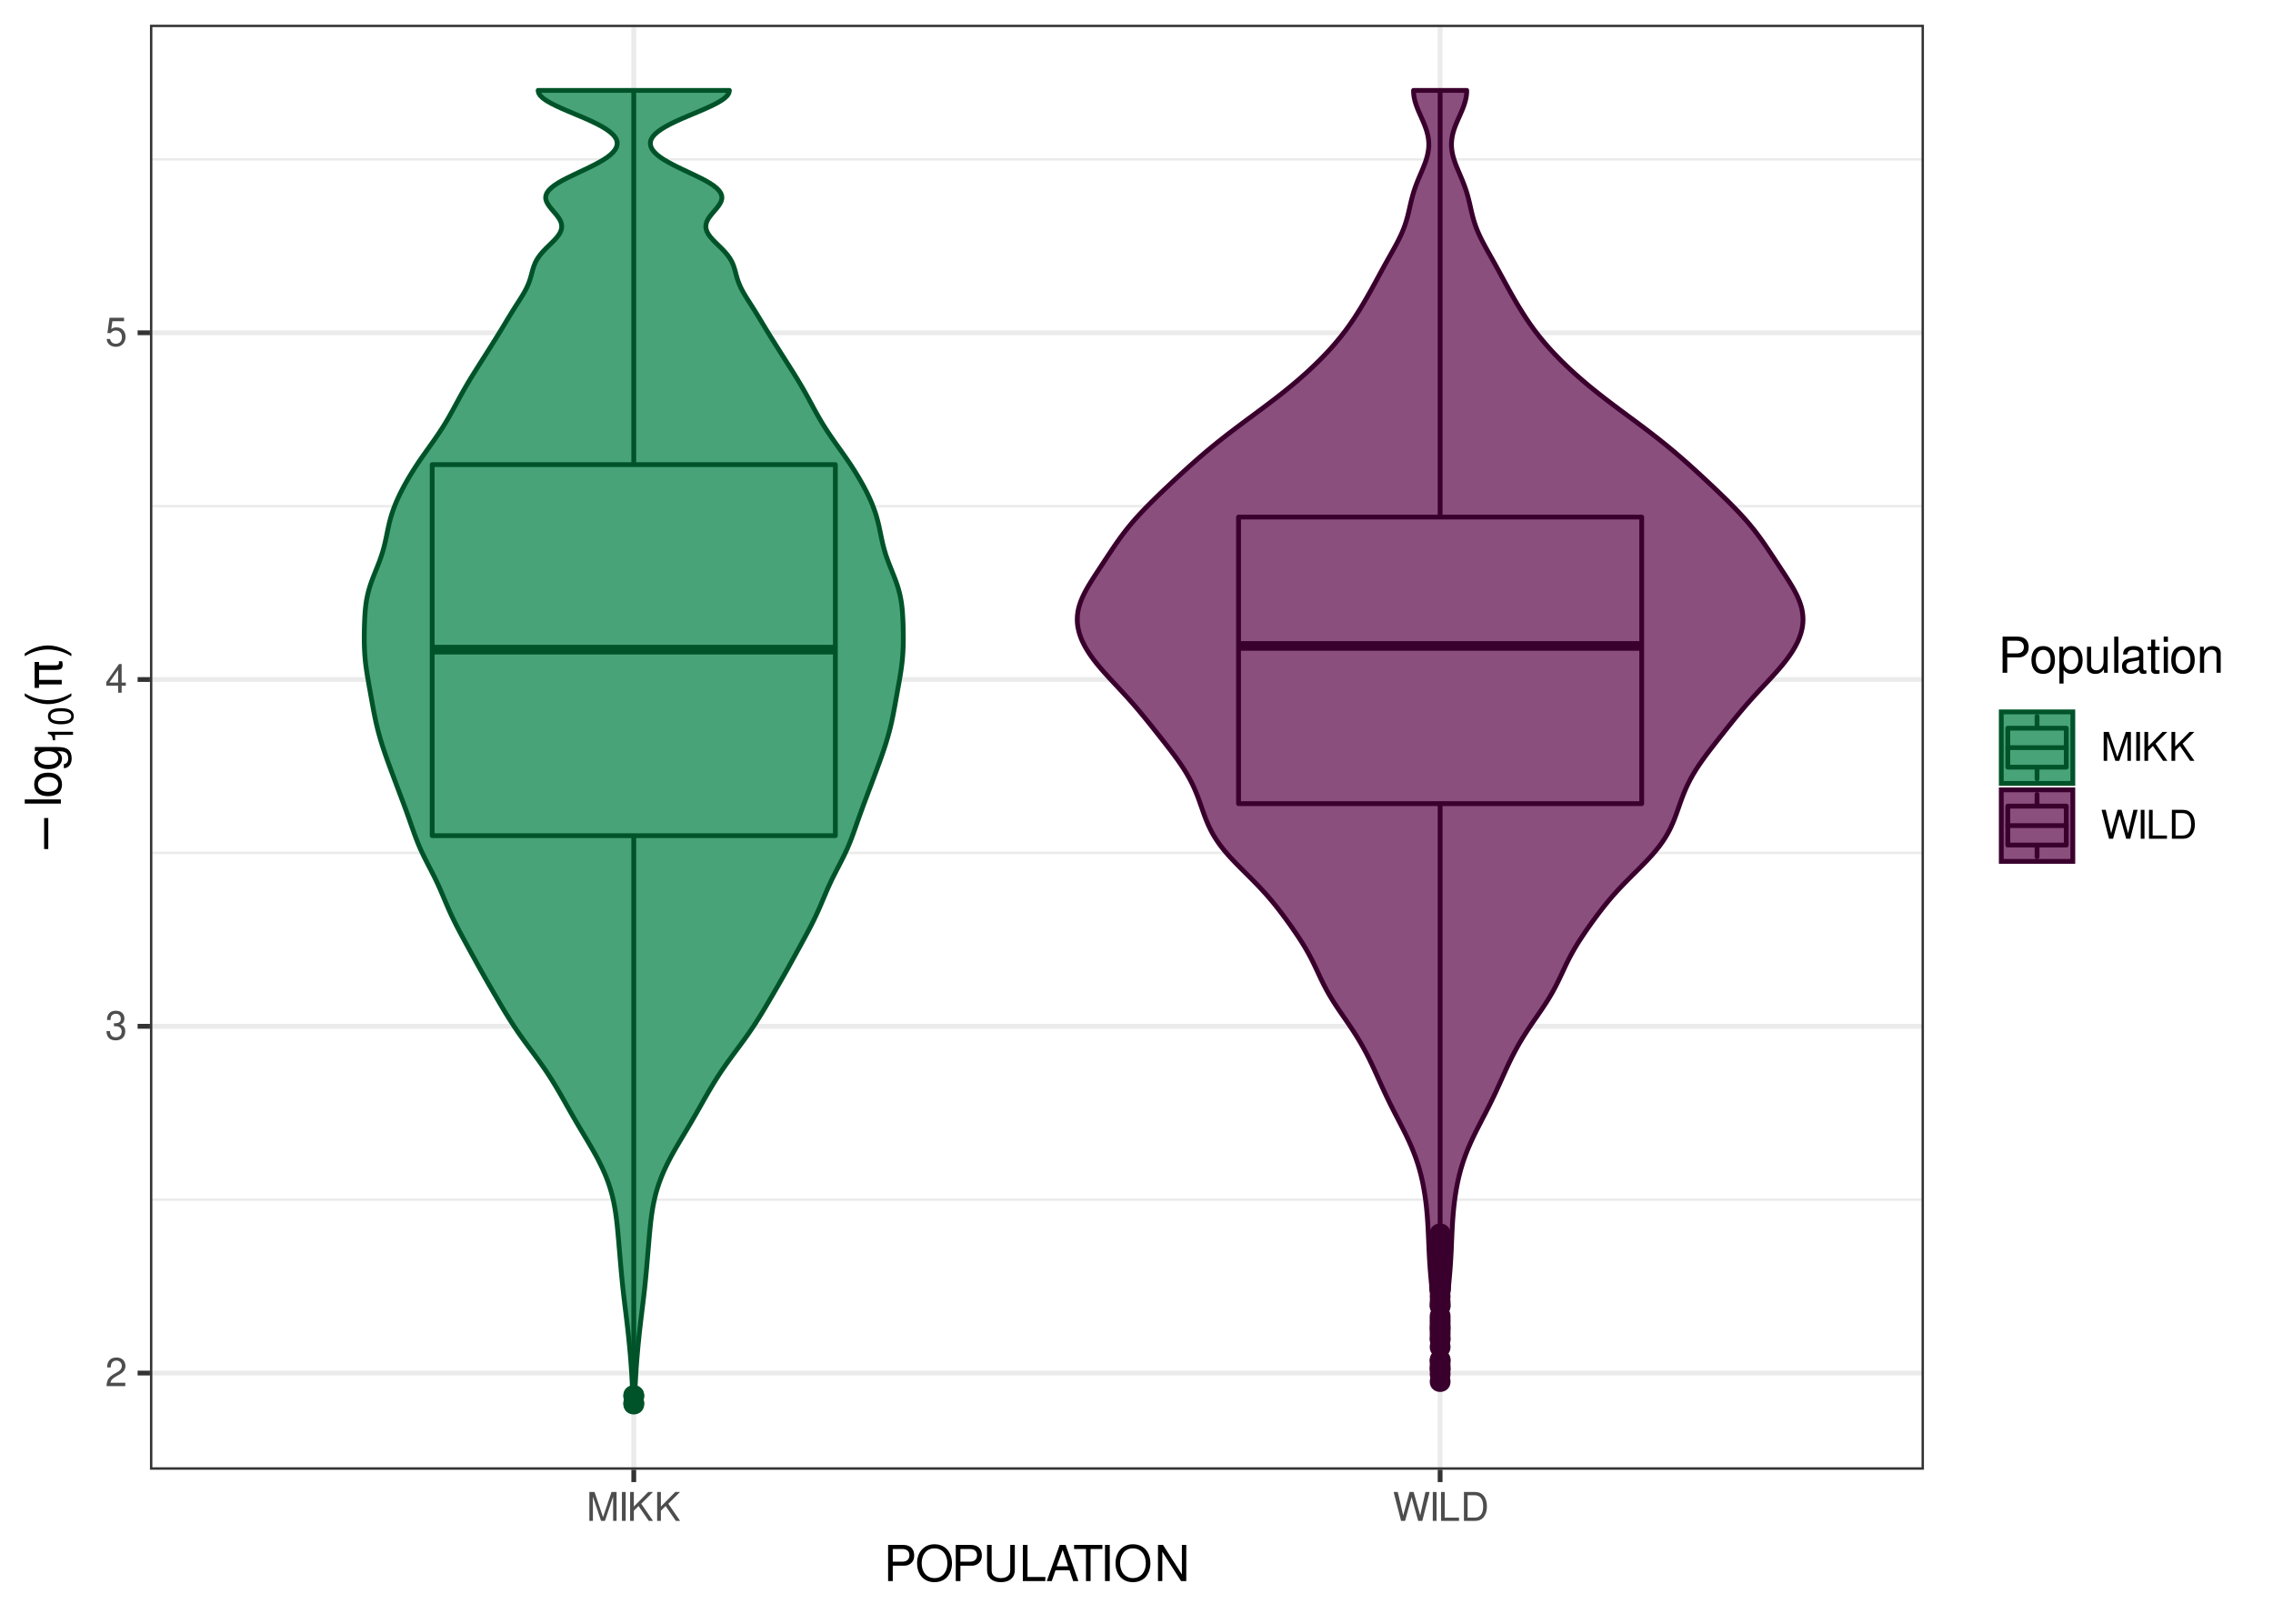 <?xml version="1.0" encoding="UTF-8"?>
<svg xmlns="http://www.w3.org/2000/svg" xmlns:xlink="http://www.w3.org/1999/xlink" width="504pt" height="360pt" viewBox="0 0 504 360" version="1.1">
<defs>
<g>
<symbol overflow="visible" id="glyph0-0">
<path style="stroke:none;" d=""/>
</symbol>
<symbol overflow="visible" id="glyph0-1">
<path style="stroke:none;" d="M 4.453 -0.766 L 1.172 -0.766 C 1.25 -1.297 1.531 -1.625 2.297 -2.094 L 3.172 -2.594 C 4.047 -3.062 4.5 -3.719 4.5 -4.5 C 4.5 -5.031 4.281 -5.531 3.922 -5.875 C 3.547 -6.203 3.094 -6.359 2.5 -6.359 C 1.703 -6.359 1.125 -6.078 0.781 -5.531 C 0.547 -5.203 0.453 -4.797 0.438 -4.156 L 1.219 -4.156 C 1.234 -4.594 1.297 -4.844 1.406 -5.062 C 1.594 -5.438 2 -5.688 2.469 -5.688 C 3.172 -5.688 3.703 -5.172 3.703 -4.484 C 3.703 -3.969 3.406 -3.531 2.859 -3.219 L 2.047 -2.75 C 0.75 -2 0.375 -1.406 0.297 -0.016 L 4.453 -0.016 Z M 4.453 -0.766 "/>
</symbol>
<symbol overflow="visible" id="glyph0-2">
<path style="stroke:none;" d="M 1.938 -2.922 L 2.359 -2.922 C 3.203 -2.922 3.656 -2.531 3.656 -1.766 C 3.656 -0.969 3.172 -0.484 2.375 -0.484 C 1.516 -0.484 1.109 -0.922 1.062 -1.844 L 0.281 -1.844 C 0.312 -1.344 0.406 -1 0.547 -0.719 C 0.875 -0.109 1.484 0.203 2.344 0.203 C 3.625 0.203 4.453 -0.578 4.453 -1.781 C 4.453 -2.594 4.141 -3.031 3.391 -3.297 C 3.969 -3.531 4.266 -3.969 4.266 -4.609 C 4.266 -5.703 3.547 -6.359 2.359 -6.359 C 1.109 -6.359 0.438 -5.656 0.406 -4.312 L 1.188 -4.312 C 1.203 -4.703 1.234 -4.922 1.328 -5.109 C 1.5 -5.469 1.891 -5.688 2.375 -5.688 C 3.062 -5.688 3.469 -5.266 3.469 -4.578 C 3.469 -4.141 3.312 -3.859 2.969 -3.719 C 2.766 -3.625 2.484 -3.594 1.938 -3.578 Z M 1.938 -2.922 "/>
</symbol>
<symbol overflow="visible" id="glyph0-3">
<path style="stroke:none;" d="M 2.875 -1.547 L 2.875 0 L 3.656 0 L 3.656 -1.547 L 4.578 -1.547 L 4.578 -2.234 L 3.656 -2.234 L 3.656 -6.359 L 3.078 -6.359 L 0.25 -2.359 L 0.25 -1.547 Z M 2.875 -2.234 L 0.922 -2.234 L 2.875 -5.047 Z M 2.875 -2.234 "/>
</symbol>
<symbol overflow="visible" id="glyph0-4">
<path style="stroke:none;" d="M 4.188 -6.234 L 0.969 -6.234 L 0.5 -2.844 L 1.219 -2.844 C 1.578 -3.266 1.875 -3.422 2.359 -3.422 C 3.203 -3.422 3.719 -2.844 3.719 -1.922 C 3.719 -1.031 3.203 -0.484 2.359 -0.484 C 1.688 -0.484 1.266 -0.828 1.078 -1.531 L 0.312 -1.531 C 0.406 -1.016 0.5 -0.781 0.688 -0.547 C 1.031 -0.078 1.672 0.203 2.375 0.203 C 3.641 0.203 4.516 -0.719 4.516 -2.031 C 4.516 -3.266 3.688 -4.109 2.5 -4.109 C 2.062 -4.109 1.703 -4 1.344 -3.734 L 1.594 -5.469 L 4.188 -5.469 Z M 4.188 -6.234 "/>
</symbol>
<symbol overflow="visible" id="glyph0-5">
<path style="stroke:none;" d="M 4.109 0 L 5.922 -5.375 L 5.922 0 L 6.688 0 L 6.688 -6.406 L 5.562 -6.406 L 3.688 -0.828 L 1.797 -6.406 L 0.656 -6.406 L 0.656 0 L 1.438 0 L 1.438 -5.375 L 3.25 0 Z M 4.109 0 "/>
</symbol>
<symbol overflow="visible" id="glyph0-6">
<path style="stroke:none;" d="M 1.703 -6.406 L 0.875 -6.406 L 0.875 0 L 1.703 0 Z M 1.703 -6.406 "/>
</symbol>
<symbol overflow="visible" id="glyph0-7">
<path style="stroke:none;" d="M 1.516 -2.25 L 2.562 -3.297 L 4.828 0 L 5.781 0 L 3.156 -3.797 L 5.766 -6.406 L 4.703 -6.406 L 1.516 -3.172 L 1.516 -6.406 L 0.688 -6.406 L 0.688 0 L 1.516 0 Z M 1.516 -2.25 "/>
</symbol>
<symbol overflow="visible" id="glyph0-8">
<path style="stroke:none;" d="M 6.547 0 L 8.172 -6.406 L 7.25 -6.406 L 6.078 -1.203 L 4.625 -6.406 L 3.734 -6.406 L 2.312 -1.203 L 1.109 -6.406 L 0.188 -6.406 L 1.844 0 L 2.734 0 L 4.172 -5.266 L 5.641 0 Z M 6.547 0 "/>
</symbol>
<symbol overflow="visible" id="glyph0-9">
<path style="stroke:none;" d="M 1.516 -6.406 L 0.703 -6.406 L 0.703 0 L 4.688 0 L 4.688 -0.719 L 1.516 -0.719 Z M 1.516 -6.406 "/>
</symbol>
<symbol overflow="visible" id="glyph0-10">
<path style="stroke:none;" d="M 0.781 0 L 3.25 0 C 4.875 0 5.875 -1.219 5.875 -3.203 C 5.875 -5.203 4.875 -6.406 3.25 -6.406 L 0.781 -6.406 Z M 1.594 -0.719 L 1.594 -5.688 L 3.109 -5.688 C 4.375 -5.688 5.047 -4.844 5.047 -3.203 C 5.047 -1.578 4.375 -0.719 3.109 -0.719 Z M 1.594 -0.719 "/>
</symbol>
<symbol overflow="visible" id="glyph1-0">
<path style="stroke:none;" d=""/>
</symbol>
<symbol overflow="visible" id="glyph1-1">
<path style="stroke:none;" d="M 2.031 -3.406 L 4.547 -3.406 C 5.172 -3.406 5.672 -3.594 6.094 -3.969 C 6.578 -4.406 6.781 -4.922 6.781 -5.672 C 6.781 -7.172 5.891 -8.016 4.312 -8.016 L 1 -8.016 L 1 0 L 2.031 0 Z M 2.031 -4.297 L 2.031 -7.109 L 4.156 -7.109 C 5.141 -7.109 5.719 -6.594 5.719 -5.703 C 5.719 -4.828 5.141 -4.297 4.156 -4.297 Z M 2.031 -4.297 "/>
</symbol>
<symbol overflow="visible" id="glyph1-2">
<path style="stroke:none;" d="M 4.281 -8.156 C 1.984 -8.156 0.422 -6.453 0.422 -3.953 C 0.422 -1.438 1.969 0.25 4.297 0.25 C 5.266 0.25 6.125 -0.047 6.781 -0.594 C 7.641 -1.328 8.156 -2.578 8.156 -3.891 C 8.156 -6.469 6.641 -8.156 4.281 -8.156 Z M 4.281 -7.25 C 6.016 -7.25 7.141 -5.938 7.141 -3.906 C 7.141 -1.969 5.984 -0.656 4.297 -0.656 C 2.578 -0.656 1.438 -1.969 1.438 -3.953 C 1.438 -5.922 2.578 -7.25 4.281 -7.25 Z M 4.281 -7.25 "/>
</symbol>
<symbol overflow="visible" id="glyph1-3">
<path style="stroke:none;" d="M 6.078 -8.016 L 6.078 -2.391 C 6.078 -1.312 5.297 -0.656 4 -0.656 C 3.406 -0.656 2.922 -0.797 2.547 -1.062 C 2.141 -1.375 1.953 -1.781 1.953 -2.391 L 1.953 -8.016 L 0.938 -8.016 L 0.938 -2.391 C 0.938 -0.766 2.094 0.25 4 0.25 C 5.891 0.25 7.094 -0.781 7.094 -2.391 L 7.094 -8.016 Z M 6.078 -8.016 "/>
</symbol>
<symbol overflow="visible" id="glyph1-4">
<path style="stroke:none;" d="M 1.906 -8.016 L 0.875 -8.016 L 0.875 0 L 5.859 0 L 5.859 -0.906 L 1.906 -0.906 Z M 1.906 -8.016 "/>
</symbol>
<symbol overflow="visible" id="glyph1-5">
<path style="stroke:none;" d="M 5.219 -2.406 L 6.031 0 L 7.188 0 L 4.359 -8.016 L 3.047 -8.016 L 0.188 0 L 1.281 0 L 2.125 -2.406 Z M 4.922 -3.266 L 2.375 -3.266 L 3.703 -6.922 Z M 4.922 -3.266 "/>
</symbol>
<symbol overflow="visible" id="glyph1-6">
<path style="stroke:none;" d="M 3.891 -7.109 L 6.516 -7.109 L 6.516 -8.016 L 0.234 -8.016 L 0.234 -7.109 L 2.875 -7.109 L 2.875 0 L 3.891 0 Z M 3.891 -7.109 "/>
</symbol>
<symbol overflow="visible" id="glyph1-7">
<path style="stroke:none;" d="M 2.141 -8.016 L 1.094 -8.016 L 1.094 0 L 2.141 0 Z M 2.141 -8.016 "/>
</symbol>
<symbol overflow="visible" id="glyph1-8">
<path style="stroke:none;" d="M 7.109 -8.016 L 6.141 -8.016 L 6.141 -1.469 L 1.953 -8.016 L 0.844 -8.016 L 0.844 0 L 1.797 0 L 1.797 -6.5 L 5.953 0 L 7.109 0 Z M 7.109 -8.016 "/>
</symbol>
<symbol overflow="visible" id="glyph1-9">
<path style="stroke:none;" d="M 2.984 -5.922 C 1.359 -5.922 0.391 -4.781 0.391 -2.844 C 0.391 -0.891 1.359 0.25 3 0.25 C 4.625 0.25 5.609 -0.906 5.609 -2.797 C 5.609 -4.797 4.656 -5.922 2.984 -5.922 Z M 3 -5.078 C 4.031 -5.078 4.656 -4.234 4.656 -2.812 C 4.656 -1.438 4.016 -0.594 3 -0.594 C 1.984 -0.594 1.359 -1.438 1.359 -2.844 C 1.359 -4.234 1.984 -5.078 3 -5.078 Z M 3 -5.078 "/>
</symbol>
<symbol overflow="visible" id="glyph1-10">
<path style="stroke:none;" d="M 0.594 2.391 L 1.516 2.391 L 1.516 -0.609 C 2 -0.016 2.547 0.25 3.281 0.25 C 4.781 0.25 5.75 -0.953 5.75 -2.781 C 5.75 -4.719 4.812 -5.922 3.281 -5.922 C 2.5 -5.922 1.875 -5.578 1.438 -4.891 L 1.438 -5.766 L 0.594 -5.766 Z M 3.125 -5.078 C 4.141 -5.078 4.797 -4.188 4.797 -2.812 C 4.797 -1.5 4.125 -0.609 3.125 -0.609 C 2.141 -0.609 1.516 -1.484 1.516 -2.844 C 1.516 -4.188 2.141 -5.078 3.125 -5.078 Z M 3.125 -5.078 "/>
</symbol>
<symbol overflow="visible" id="glyph1-11">
<path style="stroke:none;" d="M 5.297 0 L 5.297 -5.766 L 4.391 -5.766 L 4.391 -2.5 C 4.391 -1.312 3.766 -0.547 2.812 -0.547 C 2.094 -0.547 1.625 -0.984 1.625 -1.688 L 1.625 -5.766 L 0.719 -5.766 L 0.719 -1.312 C 0.719 -0.359 1.438 0.25 2.547 0.25 C 3.406 0.25 3.938 -0.047 4.484 -0.797 L 4.484 0 Z M 5.297 0 "/>
</symbol>
<symbol overflow="visible" id="glyph1-12">
<path style="stroke:none;" d="M 1.672 -8.016 L 0.75 -8.016 L 0.75 0 L 1.672 0 Z M 1.672 -8.016 "/>
</symbol>
<symbol overflow="visible" id="glyph1-13">
<path style="stroke:none;" d="M 5.891 -0.531 C 5.781 -0.516 5.734 -0.516 5.688 -0.516 C 5.375 -0.516 5.188 -0.688 5.188 -0.969 L 5.188 -4.359 C 5.188 -5.375 4.438 -5.922 3.031 -5.922 C 2.172 -5.922 1.5 -5.688 1.109 -5.266 C 0.844 -4.969 0.734 -4.625 0.719 -4.062 L 1.641 -4.062 C 1.719 -4.766 2.141 -5.078 2.984 -5.078 C 3.828 -5.078 4.281 -4.781 4.281 -4.219 L 4.281 -3.984 C 4.266 -3.594 4.062 -3.438 3.328 -3.344 C 2.031 -3.172 1.828 -3.141 1.469 -2.984 C 0.797 -2.703 0.469 -2.203 0.469 -1.453 C 0.469 -0.406 1.188 0.25 2.359 0.25 C 3.078 0.25 3.656 0 4.312 -0.594 C 4.375 0 4.656 0.25 5.266 0.25 C 5.453 0.25 5.578 0.234 5.891 0.156 Z M 4.281 -1.812 C 4.281 -1.5 4.188 -1.312 3.922 -1.062 C 3.547 -0.719 3.094 -0.547 2.547 -0.547 C 1.844 -0.547 1.422 -0.891 1.422 -1.469 C 1.422 -2.078 1.812 -2.391 2.812 -2.531 C 3.781 -2.656 3.969 -2.703 4.281 -2.844 Z M 4.281 -1.812 "/>
</symbol>
<symbol overflow="visible" id="glyph1-14">
<path style="stroke:none;" d="M 2.797 -5.766 L 1.844 -5.766 L 1.844 -7.344 L 0.938 -7.344 L 0.938 -5.766 L 0.156 -5.766 L 0.156 -5.016 L 0.938 -5.016 L 0.938 -0.656 C 0.938 -0.062 1.328 0.25 2.047 0.25 C 2.281 0.25 2.484 0.234 2.797 0.172 L 2.797 -0.594 C 2.656 -0.562 2.547 -0.547 2.359 -0.547 C 1.953 -0.547 1.844 -0.656 1.844 -1.062 L 1.844 -5.016 L 2.797 -5.016 Z M 2.797 -5.766 "/>
</symbol>
<symbol overflow="visible" id="glyph1-15">
<path style="stroke:none;" d="M 1.656 -5.766 L 0.734 -5.766 L 0.734 0 L 1.656 0 Z M 1.656 -8.016 L 0.719 -8.016 L 0.719 -6.859 L 1.656 -6.859 Z M 1.656 -8.016 "/>
</symbol>
<symbol overflow="visible" id="glyph1-16">
<path style="stroke:none;" d="M 0.766 -5.766 L 0.766 0 L 1.688 0 L 1.688 -3.172 C 1.688 -4.359 2.312 -5.125 3.25 -5.125 C 3.984 -5.125 4.438 -4.688 4.438 -4 L 4.438 0 L 5.359 0 L 5.359 -4.359 C 5.359 -5.312 4.641 -5.922 3.531 -5.922 C 2.672 -5.922 2.125 -5.594 1.609 -4.797 L 1.609 -5.766 Z M 0.766 -5.766 "/>
</symbol>
<symbol overflow="visible" id="glyph2-0">
<path style="stroke:none;" d="M 1.938 -0.547 L -7.75 -0.547 L -7.75 -6.047 L 1.938 -6.047 Z M 1.328 -1.172 L 1.328 -5.438 L -7.141 -5.438 L -7.141 -1.172 Z M 1.328 -1.172 "/>
</symbol>
<symbol overflow="visible" id="glyph2-1">
<path style="stroke:none;" d="M -3.906 -1.172 L -3.906 -8.047 L -2.984 -8.047 L -2.984 -1.172 Z M -3.906 -1.172 "/>
</symbol>
<symbol overflow="visible" id="glyph2-2">
<path style="stroke:none;" d="M -6.016 -0.391 L -6.016 -6.156 L -5.031 -6.156 L -5.031 -5.406 L -1.328 -5.406 C -1.078 -5.406 -0.895 -5.445 -0.781 -5.531 C -0.664 -5.625 -0.609 -5.77 -0.609 -5.969 C -0.609 -6.02 -0.613 -6.082 -0.625 -6.156 C -0.633 -6.238 -0.641 -6.289 -0.641 -6.312 L 0.078 -6.312 C 0.117 -6.188 0.148 -6.055 0.172 -5.922 C 0.191 -5.797 0.203 -5.664 0.203 -5.531 C 0.203 -5.102 0.086 -4.805 -0.141 -4.641 C -0.379 -4.473 -0.812 -4.391 -1.438 -4.391 L -5.031 -4.391 L -5.031 -2.172 L 0 -2.172 L 0 -1.172 L -5.031 -1.172 L -5.031 -0.391 Z M -6.016 -0.391 "/>
</symbol>
<symbol overflow="visible" id="glyph3-0">
<path style="stroke:none;" d=""/>
</symbol>
<symbol overflow="visible" id="glyph3-1">
<path style="stroke:none;" d="M -8.016 -1.672 L -8.016 -0.75 L 0 -0.75 L 0 -1.672 Z M -8.016 -1.672 "/>
</symbol>
<symbol overflow="visible" id="glyph3-2">
<path style="stroke:none;" d="M -5.922 -2.984 C -5.922 -1.359 -4.781 -0.391 -2.844 -0.391 C -0.891 -0.391 0.25 -1.359 0.25 -3 C 0.25 -4.625 -0.906 -5.609 -2.797 -5.609 C -4.797 -5.609 -5.922 -4.656 -5.922 -2.984 Z M -5.078 -3 C -5.078 -4.031 -4.234 -4.656 -2.812 -4.656 C -1.438 -4.656 -0.594 -4.016 -0.594 -3 C -0.594 -1.984 -1.438 -1.359 -2.844 -1.359 C -4.234 -1.359 -5.078 -1.984 -5.078 -3 Z M -5.078 -3 "/>
</symbol>
<symbol overflow="visible" id="glyph3-3">
<path style="stroke:none;" d="M -5.766 -4.438 L -4.922 -4.438 C -5.625 -3.984 -5.922 -3.469 -5.922 -2.75 C -5.922 -1.359 -4.625 -0.391 -2.781 -0.391 C -1.812 -0.391 -1.109 -0.609 -0.531 -1.109 C -0.016 -1.547 0.25 -2.094 0.25 -2.688 C 0.25 -3.375 -0.062 -3.875 -0.781 -4.359 L -0.484 -4.359 C 1.062 -4.359 1.625 -3.922 1.625 -2.781 C 1.625 -2 1.312 -1.594 0.656 -1.5 L 0.656 -0.578 C 1.734 -0.656 2.391 -1.5 2.391 -2.766 C 2.391 -3.609 2.125 -4.312 1.656 -4.688 C 1.125 -5.125 0.406 -5.297 -0.953 -5.297 L -5.766 -5.297 Z M -5.078 -2.844 C -5.078 -3.812 -4.266 -4.359 -2.812 -4.359 C -1.406 -4.359 -0.594 -3.797 -0.594 -2.844 C -0.594 -1.891 -1.422 -1.344 -2.844 -1.344 C -4.25 -1.344 -5.078 -1.891 -5.078 -2.844 Z M -5.078 -2.844 "/>
</symbol>
<symbol overflow="visible" id="glyph3-4">
<path style="stroke:none;" d="M -8.016 -2.594 C -6.578 -1.5 -4.578 -0.797 -2.844 -0.797 C -1.109 -0.797 0.891 -1.5 2.328 -2.594 L 2.328 -3.203 C 0.766 -2.234 -1.094 -1.688 -2.844 -1.688 C -4.594 -1.688 -6.453 -2.234 -8.016 -3.203 Z M -8.016 -2.594 "/>
</symbol>
<symbol overflow="visible" id="glyph3-5">
<path style="stroke:none;" d="M 2.328 -1.016 C 0.891 -2.125 -1.109 -2.812 -2.844 -2.812 C -4.578 -2.812 -6.578 -2.125 -8.016 -1.016 L -8.016 -0.422 C -6.453 -1.391 -4.594 -1.922 -2.844 -1.922 C -1.094 -1.922 0.766 -1.391 2.328 -0.422 Z M 2.328 -1.016 "/>
</symbol>
<symbol overflow="visible" id="glyph4-0">
<path style="stroke:none;" d=""/>
</symbol>
<symbol overflow="visible" id="glyph4-1">
<path style="stroke:none;" d="M -3.969 -2 L 0 -2 L 0 -2.672 L -5.562 -2.672 L -5.562 -2.219 C -4.719 -1.984 -4.594 -1.828 -4.453 -0.781 L -3.969 -0.781 Z M -3.969 -2 "/>
</symbol>
<symbol overflow="visible" id="glyph4-2">
<path style="stroke:none;" d="M -5.562 -2.125 C -5.562 -1.609 -5.344 -1.141 -4.953 -0.859 C -4.469 -0.516 -3.734 -0.328 -2.703 -0.328 C -0.812 -0.328 0.172 -0.953 0.172 -2.125 C 0.172 -3.281 -0.812 -3.906 -2.656 -3.906 C -3.734 -3.906 -4.453 -3.734 -4.953 -3.375 C -5.344 -3.094 -5.562 -2.641 -5.562 -2.125 Z M -4.969 -2.125 C -4.969 -2.844 -4.219 -3.219 -2.719 -3.219 C -1.125 -3.219 -0.391 -2.859 -0.391 -2.109 C -0.391 -1.391 -1.156 -1.031 -2.688 -1.031 C -4.219 -1.031 -4.969 -1.391 -4.969 -2.125 Z M -4.969 -2.125 "/>
</symbol>
</g>
<clipPath id="clip1">
  <path d="M 33.25 5.48 L 426.602 5.48 L 426.602 325.852 L 33.25 325.852 Z M 33.25 5.48 "/>
</clipPath>
<clipPath id="clip2">
  <path d="M 33.25 265 L 426.602 265 L 426.602 267 L 33.25 267 Z M 33.25 265 "/>
</clipPath>
<clipPath id="clip3">
  <path d="M 33.25 188 L 426.602 188 L 426.602 190 L 33.25 190 Z M 33.25 188 "/>
</clipPath>
<clipPath id="clip4">
  <path d="M 33.25 111 L 426.602 111 L 426.602 113 L 33.25 113 Z M 33.25 111 "/>
</clipPath>
<clipPath id="clip5">
  <path d="M 33.25 35 L 426.602 35 L 426.602 36 L 33.25 36 Z M 33.25 35 "/>
</clipPath>
<clipPath id="clip6">
  <path d="M 33.25 303 L 426.602 303 L 426.602 305 L 33.25 305 Z M 33.25 303 "/>
</clipPath>
<clipPath id="clip7">
  <path d="M 33.25 227 L 426.602 227 L 426.602 229 L 33.25 229 Z M 33.25 227 "/>
</clipPath>
<clipPath id="clip8">
  <path d="M 33.25 150 L 426.602 150 L 426.602 152 L 33.25 152 Z M 33.25 150 "/>
</clipPath>
<clipPath id="clip9">
  <path d="M 33.25 73 L 426.602 73 L 426.602 75 L 33.25 75 Z M 33.25 73 "/>
</clipPath>
<clipPath id="clip10">
  <path d="M 139 5.48 L 142 5.48 L 142 325.852 L 139 325.852 Z M 139 5.48 "/>
</clipPath>
<clipPath id="clip11">
  <path d="M 318 5.48 L 320 5.48 L 320 325.852 L 318 325.852 Z M 318 5.48 "/>
</clipPath>
<clipPath id="clip12">
  <path d="M 33.25 5.48 L 426.602 5.48 L 426.602 325.852 L 33.25 325.852 Z M 33.25 5.48 "/>
</clipPath>
</defs>
<g id="surface10510">
<rect x="0" y="0" width="504" height="360" style="fill:rgb(100%,100%,100%);fill-opacity:1;stroke:none;"/>
<rect x="0" y="0" width="504" height="360" style="fill:rgb(100%,100%,100%);fill-opacity:1;stroke:none;"/>
<path style="fill:none;stroke-width:1.067;stroke-linecap:round;stroke-linejoin:round;stroke:rgb(100%,100%,100%);stroke-opacity:1;stroke-miterlimit:10;" d="M 0 360 L 504 360 L 504 0 L 0 0 Z M 0 360 "/>
<g clip-path="url(#clip1)" clip-rule="nonzero">
<path style=" stroke:none;fill-rule:nonzero;fill:rgb(100%,100%,100%);fill-opacity:1;" d="M 33.25 325.848 L 426.602 325.848 L 426.602 5.477 L 33.25 5.477 Z M 33.25 325.848 "/>
</g>
<g clip-path="url(#clip2)" clip-rule="nonzero">
<path style="fill:none;stroke-width:0.533;stroke-linecap:butt;stroke-linejoin:round;stroke:rgb(92.157%,92.157%,92.157%);stroke-opacity:1;stroke-miterlimit:10;" d="M 33.25 265.98 L 426.602 265.98 "/>
</g>
<g clip-path="url(#clip3)" clip-rule="nonzero">
<path style="fill:none;stroke-width:0.533;stroke-linecap:butt;stroke-linejoin:round;stroke:rgb(92.157%,92.157%,92.157%);stroke-opacity:1;stroke-miterlimit:10;" d="M 33.25 189.098 L 426.602 189.098 "/>
</g>
<g clip-path="url(#clip4)" clip-rule="nonzero">
<path style="fill:none;stroke-width:0.533;stroke-linecap:butt;stroke-linejoin:round;stroke:rgb(92.157%,92.157%,92.157%);stroke-opacity:1;stroke-miterlimit:10;" d="M 33.25 112.219 L 426.602 112.219 "/>
</g>
<g clip-path="url(#clip5)" clip-rule="nonzero">
<path style="fill:none;stroke-width:0.533;stroke-linecap:butt;stroke-linejoin:round;stroke:rgb(92.157%,92.157%,92.157%);stroke-opacity:1;stroke-miterlimit:10;" d="M 33.25 35.34 L 426.602 35.34 "/>
</g>
<g clip-path="url(#clip6)" clip-rule="nonzero">
<path style="fill:none;stroke-width:1.067;stroke-linecap:butt;stroke-linejoin:round;stroke:rgb(92.157%,92.157%,92.157%);stroke-opacity:1;stroke-miterlimit:10;" d="M 33.25 304.418 L 426.602 304.418 "/>
</g>
<g clip-path="url(#clip7)" clip-rule="nonzero">
<path style="fill:none;stroke-width:1.067;stroke-linecap:butt;stroke-linejoin:round;stroke:rgb(92.157%,92.157%,92.157%);stroke-opacity:1;stroke-miterlimit:10;" d="M 33.25 227.539 L 426.602 227.539 "/>
</g>
<g clip-path="url(#clip8)" clip-rule="nonzero">
<path style="fill:none;stroke-width:1.067;stroke-linecap:butt;stroke-linejoin:round;stroke:rgb(92.157%,92.157%,92.157%);stroke-opacity:1;stroke-miterlimit:10;" d="M 33.25 150.66 L 426.602 150.66 "/>
</g>
<g clip-path="url(#clip9)" clip-rule="nonzero">
<path style="fill:none;stroke-width:1.067;stroke-linecap:butt;stroke-linejoin:round;stroke:rgb(92.157%,92.157%,92.157%);stroke-opacity:1;stroke-miterlimit:10;" d="M 33.25 73.777 L 426.602 73.777 "/>
</g>
<g clip-path="url(#clip10)" clip-rule="nonzero">
<path style="fill:none;stroke-width:1.067;stroke-linecap:butt;stroke-linejoin:round;stroke:rgb(92.157%,92.157%,92.157%);stroke-opacity:1;stroke-miterlimit:10;" d="M 140.527 325.848 L 140.527 5.48 "/>
</g>
<g clip-path="url(#clip11)" clip-rule="nonzero">
<path style="fill:none;stroke-width:1.067;stroke-linecap:butt;stroke-linejoin:round;stroke:rgb(92.157%,92.157%,92.157%);stroke-opacity:1;stroke-miterlimit:10;" d="M 319.324 325.848 L 319.324 5.48 "/>
</g>
<path style="fill-rule:nonzero;fill:rgb(28.627%,63.922%,47.451%);fill-opacity:1;stroke-width:1.067;stroke-linecap:round;stroke-linejoin:round;stroke:rgb(0%,32.549%,16.078%);stroke-opacity:1;stroke-miterlimit:10;" d="M 140.375 311.285 L 140.355 310.719 L 140.316 309.578 L 140.27 308.438 L 140.16 306.156 L 140.125 305.586 L 140.094 305.02 L 140.023 303.879 L 139.945 302.738 L 139.859 301.598 L 139.766 300.457 L 139.664 299.316 L 139.613 298.75 L 139.559 298.18 L 139.5 297.609 L 139.445 297.039 L 139.387 296.469 L 139.137 294.188 L 139.004 293.047 L 138.934 292.48 L 138.867 291.91 L 138.516 289.059 L 138.449 288.488 L 138.379 287.918 L 138.246 286.777 L 138.184 286.211 L 138.121 285.641 L 138.062 285.07 L 138 284.5 L 137.781 282.219 L 137.629 280.508 L 137.582 279.941 L 137.531 279.371 L 137.484 278.801 L 137.434 278.23 L 137.34 277.09 L 137.289 276.52 L 137.195 275.379 L 137.094 274.238 L 137.043 273.672 L 136.992 273.102 L 136.938 272.531 L 136.82 271.391 L 136.688 270.25 L 136.613 269.68 L 136.535 269.109 L 136.449 268.539 L 136.355 267.973 L 136.254 267.402 L 136.145 266.832 L 136.027 266.262 L 135.898 265.691 L 135.762 265.121 L 135.613 264.551 L 135.449 263.98 L 135.277 263.41 L 135.094 262.84 L 134.902 262.27 L 134.695 261.703 L 134.477 261.133 L 134.25 260.562 L 134.008 259.992 L 133.754 259.422 L 133.492 258.852 L 133.219 258.281 L 132.934 257.711 L 132.645 257.141 L 132.344 256.57 L 132.031 256 L 131.715 255.434 L 131.391 254.863 L 131.062 254.293 L 130.73 253.723 L 130.395 253.152 L 129.715 252.012 L 129.371 251.441 L 128.352 249.73 L 128.016 249.164 L 127.02 247.453 L 125.723 245.172 L 125.402 244.602 L 124.754 243.461 L 124.43 242.895 L 124.102 242.324 L 123.77 241.754 L 123.09 240.613 L 122.742 240.043 L 122.387 239.473 L 122.027 238.902 L 121.66 238.332 L 121.281 237.762 L 120.898 237.191 L 120.508 236.625 L 120.109 236.055 L 119.703 235.484 L 119.293 234.914 L 118.457 233.773 L 116.77 231.492 L 116.352 230.926 L 115.531 229.785 L 115.129 229.215 L 114.734 228.645 L 114.348 228.074 L 113.965 227.504 L 113.594 226.934 L 113.227 226.363 L 112.867 225.793 L 112.512 225.223 L 112.16 224.656 L 111.812 224.086 L 111.133 222.945 L 110.125 221.234 L 109.129 219.523 L 108.801 218.953 L 108.469 218.387 L 108.141 217.816 L 107.816 217.246 L 107.488 216.676 L 107.168 216.105 L 106.844 215.535 L 106.523 214.965 L 105.574 213.254 L 105.262 212.684 L 104.945 212.117 L 104.008 210.406 L 103.699 209.836 L 103.074 208.695 L 102.457 207.555 L 101.848 206.414 L 101.547 205.848 L 101.254 205.277 L 100.965 204.707 L 100.68 204.137 L 100.402 203.566 L 100.129 202.996 L 99.605 201.855 L 99.355 201.285 L 99.109 200.715 L 98.867 200.145 L 98.625 199.578 L 98.387 199.008 L 97.902 197.867 L 97.656 197.297 L 97.402 196.727 L 97.145 196.156 L 96.879 195.586 L 96.605 195.016 L 96.328 194.445 L 96.043 193.879 L 95.754 193.309 L 95.461 192.738 L 94.867 191.598 L 94.574 191.027 L 94.004 189.887 L 93.727 189.316 L 93.461 188.746 L 93.203 188.176 L 92.953 187.609 L 92.715 187.039 L 92.488 186.469 L 92.266 185.898 L 92.051 185.328 L 91.637 184.188 L 91.438 183.617 L 91.234 183.047 L 90.836 181.906 L 90.637 181.34 L 90.43 180.77 L 90.227 180.199 L 90.02 179.629 L 89.387 177.918 L 88.527 175.637 L 88.312 175.07 L 88.098 174.5 L 87.887 173.93 L 87.457 172.789 L 87.246 172.219 L 87.031 171.648 L 86.398 169.938 L 86.191 169.367 L 85.984 168.801 L 85.578 167.66 L 85.379 167.09 L 85.184 166.52 L 84.809 165.379 L 84.629 164.809 L 84.453 164.238 L 84.285 163.668 L 84.121 163.098 L 83.965 162.531 L 83.812 161.961 L 83.668 161.391 L 83.531 160.82 L 83.398 160.25 L 83.273 159.68 L 83.152 159.109 L 83.035 158.539 L 82.922 157.969 L 82.812 157.398 L 82.707 156.832 L 82.605 156.262 L 82.5 155.691 L 81.992 152.84 L 81.887 152.27 L 81.785 151.699 L 81.688 151.129 L 81.586 150.562 L 81.488 149.992 L 81.309 148.852 L 81.223 148.281 L 81.145 147.711 L 81.074 147.141 L 81.012 146.57 L 80.957 146 L 80.906 145.43 L 80.867 144.859 L 80.832 144.293 L 80.809 143.723 L 80.789 143.152 L 80.773 142.582 L 80.766 142.012 L 80.766 140.871 L 80.781 139.73 L 80.812 138.59 L 80.832 138.023 L 80.855 137.453 L 80.883 136.883 L 80.914 136.312 L 80.957 135.742 L 81.004 135.172 L 81.062 134.602 L 81.129 134.031 L 81.211 133.461 L 81.305 132.891 L 81.418 132.32 L 81.543 131.754 L 81.684 131.184 L 81.84 130.613 L 82.008 130.043 L 82.195 129.473 L 82.395 128.902 L 82.609 128.332 L 82.828 127.762 L 83.051 127.191 L 83.281 126.621 L 83.512 126.055 L 83.738 125.484 L 83.961 124.914 L 84.176 124.344 L 84.379 123.773 L 84.574 123.203 L 84.758 122.633 L 84.93 122.062 L 85.086 121.492 L 85.234 120.922 L 85.371 120.352 L 85.5 119.785 L 85.742 118.645 L 85.977 117.504 L 86.227 116.363 L 86.363 115.793 L 86.512 115.223 L 86.672 114.652 L 86.844 114.082 L 87.027 113.516 L 87.223 112.945 L 87.434 112.375 L 87.66 111.805 L 87.898 111.234 L 88.148 110.664 L 88.41 110.094 L 88.684 109.523 L 88.969 108.953 L 89.262 108.383 L 89.566 107.812 L 89.875 107.246 L 90.199 106.676 L 90.527 106.105 L 90.867 105.535 L 91.211 104.965 L 91.566 104.395 L 91.93 103.824 L 92.301 103.254 L 92.676 102.684 L 93.062 102.113 L 93.457 101.543 L 93.855 100.977 L 94.66 99.836 L 95.879 98.125 L 96.281 97.555 L 96.676 96.984 L 97.066 96.414 L 97.449 95.844 L 97.82 95.273 L 98.188 94.707 L 98.543 94.137 L 98.891 93.566 L 99.23 92.996 L 99.559 92.426 L 99.883 91.855 L 100.199 91.285 L 100.824 90.145 L 101.133 89.574 L 101.441 89.008 L 101.75 88.438 L 102.062 87.867 L 102.379 87.297 L 102.699 86.727 L 103.023 86.156 L 103.688 85.016 L 104.375 83.875 L 104.727 83.305 L 105.082 82.738 L 105.438 82.168 L 105.797 81.598 L 106.16 81.027 L 106.52 80.457 L 107.609 78.746 L 107.969 78.176 L 108.332 77.605 L 108.691 77.035 L 109.051 76.469 L 109.406 75.898 L 109.766 75.328 L 110.121 74.758 L 110.824 73.617 L 111.52 72.477 L 112.551 70.766 L 112.898 70.199 L 113.246 69.629 L 113.598 69.059 L 113.953 68.488 L 114.68 67.348 L 115.047 66.777 L 115.406 66.207 L 115.762 65.637 L 116.102 65.066 L 116.422 64.496 L 116.719 63.93 L 116.988 63.359 L 117.227 62.789 L 117.438 62.219 L 117.617 61.648 L 117.781 61.078 L 118.086 59.938 L 118.258 59.367 L 118.457 58.797 L 118.695 58.227 L 118.984 57.66 L 119.344 57.09 L 119.762 56.52 L 120.242 55.949 L 120.77 55.379 L 121.332 54.809 L 121.918 54.238 L 122.5 53.668 L 123.059 53.098 L 123.555 52.527 L 123.969 51.961 L 124.281 51.391 L 124.48 50.82 L 124.555 50.25 L 124.504 49.68 L 124.328 49.109 L 124.035 48.539 L 123.641 47.969 L 123.188 47.398 L 122.699 46.828 L 122.219 46.258 L 121.773 45.691 L 121.402 45.121 L 121.129 44.551 L 120.988 43.98 L 121.027 43.41 L 121.234 42.84 L 121.613 42.27 L 122.168 41.699 L 122.879 41.129 L 123.742 40.559 L 124.73 39.988 L 125.828 39.422 L 127 38.852 L 128.203 38.281 L 129.414 37.711 L 130.605 37.141 L 131.746 36.57 L 132.816 36 L 133.793 35.43 L 134.656 34.859 L 135.379 34.289 L 135.969 33.719 L 136.41 33.152 L 136.707 32.582 L 136.848 32.012 L 136.832 31.441 L 136.66 30.871 L 136.316 30.301 L 135.805 29.73 L 135.145 29.16 L 134.336 28.59 L 133.391 28.02 L 132.324 27.449 L 131.152 26.883 L 129.891 26.312 L 128.559 25.742 L 127.199 25.172 L 125.844 24.602 L 124.531 24.031 L 123.293 23.461 L 122.168 22.891 L 121.184 22.32 L 120.371 21.75 L 119.785 21.18 L 119.434 20.613 L 119.324 20.043 L 161.734 20.043 L 161.621 20.613 L 161.273 21.18 L 160.688 21.75 L 159.875 22.32 L 158.891 22.891 L 157.762 23.461 L 156.523 24.031 L 155.211 24.602 L 153.859 25.172 L 152.5 25.742 L 151.168 26.312 L 149.906 26.883 L 148.73 27.449 L 147.664 28.02 L 146.723 28.59 L 145.914 29.16 L 145.25 29.73 L 144.738 30.301 L 144.398 30.871 L 144.223 31.441 L 144.211 32.012 L 144.352 32.582 L 144.645 33.152 L 145.09 33.719 L 145.676 34.289 L 146.402 34.859 L 147.262 35.43 L 148.242 36 L 149.312 36.57 L 150.453 37.141 L 151.641 37.711 L 152.852 38.281 L 154.059 38.852 L 155.23 39.422 L 156.324 39.988 L 157.312 40.559 L 158.176 41.129 L 158.891 41.699 L 159.441 42.27 L 159.824 42.84 L 160.031 43.41 L 160.066 43.98 L 159.93 44.551 L 159.656 45.121 L 159.281 45.691 L 158.84 46.258 L 157.871 47.398 L 157.414 47.969 L 157.02 48.539 L 156.73 49.109 L 156.555 49.68 L 156.5 50.25 L 156.578 50.82 L 156.777 51.391 L 157.09 51.961 L 157.504 52.527 L 158 53.098 L 158.559 53.668 L 159.723 54.809 L 160.289 55.379 L 160.816 55.949 L 161.293 56.52 L 161.715 57.09 L 162.07 57.66 L 162.363 58.227 L 162.602 58.797 L 162.801 59.367 L 162.969 59.938 L 163.125 60.508 L 163.277 61.078 L 163.438 61.648 L 163.621 62.219 L 163.828 62.789 L 164.07 63.359 L 164.34 63.93 L 164.637 64.496 L 164.957 65.066 L 165.297 65.637 L 165.648 66.207 L 166.375 67.348 L 166.742 67.918 L 167.461 69.059 L 167.812 69.629 L 168.16 70.199 L 168.504 70.766 L 169.191 71.906 L 169.539 72.477 L 169.883 73.047 L 170.234 73.617 L 170.582 74.188 L 171.648 75.898 L 172.008 76.469 L 172.367 77.035 L 173.086 78.176 L 174.176 79.887 L 174.535 80.457 L 174.898 81.027 L 175.977 82.738 L 176.328 83.305 L 176.68 83.875 L 177.027 84.445 L 177.367 85.016 L 177.703 85.586 L 178.035 86.156 L 178.359 86.727 L 178.68 87.297 L 178.996 87.867 L 179.309 88.438 L 179.617 89.008 L 179.926 89.574 L 180.543 90.715 L 181.176 91.855 L 181.5 92.426 L 181.828 92.996 L 182.164 93.566 L 182.512 94.137 L 182.871 94.707 L 183.234 95.273 L 183.609 95.844 L 183.992 96.414 L 184.379 96.984 L 185.176 98.125 L 186.801 100.406 L 187.203 100.977 L 187.602 101.543 L 187.992 102.113 L 188.379 102.684 L 188.758 103.254 L 189.129 103.824 L 189.492 104.395 L 189.844 104.965 L 190.191 105.535 L 190.527 106.105 L 190.859 106.676 L 191.18 107.246 L 191.492 107.812 L 191.793 108.383 L 192.09 108.953 L 192.371 109.523 L 192.645 110.094 L 192.91 110.664 L 193.16 111.234 L 193.398 111.805 L 193.621 112.375 L 193.832 112.945 L 194.031 113.516 L 194.215 114.082 L 194.387 114.652 L 194.543 115.223 L 194.691 115.793 L 194.828 116.363 L 194.957 116.934 L 195.199 118.074 L 195.434 119.215 L 195.559 119.785 L 195.684 120.352 L 195.82 120.922 L 195.969 121.492 L 196.129 122.062 L 196.301 122.633 L 196.48 123.203 L 196.676 123.773 L 196.883 124.344 L 197.098 124.914 L 197.32 125.484 L 197.547 126.055 L 197.777 126.621 L 198.23 127.762 L 198.449 128.332 L 198.66 128.902 L 198.859 129.473 L 199.047 130.043 L 199.219 130.613 L 199.375 131.184 L 199.516 131.754 L 199.641 132.32 L 199.75 132.891 L 199.848 133.461 L 199.93 134.031 L 199.996 134.602 L 200.055 135.172 L 200.102 135.742 L 200.141 136.312 L 200.176 136.883 L 200.203 137.453 L 200.227 138.023 L 200.246 138.59 L 200.262 139.16 L 200.285 140.301 L 200.293 141.441 L 200.289 142.012 L 200.281 142.582 L 200.27 143.152 L 200.25 143.723 L 200.223 144.293 L 200.191 144.859 L 200.148 145.43 L 200.102 146 L 200.047 146.57 L 199.98 147.141 L 199.91 147.711 L 199.832 148.281 L 199.75 148.852 L 199.66 149.422 L 199.566 149.992 L 199.469 150.562 L 199.371 151.129 L 198.863 153.98 L 198.758 154.551 L 198.453 156.262 L 198.348 156.832 L 198.242 157.398 L 198.023 158.539 L 197.906 159.109 L 197.785 159.68 L 197.66 160.25 L 197.527 160.82 L 197.391 161.391 L 197.246 161.961 L 197.094 162.531 L 196.938 163.098 L 196.773 163.668 L 196.605 164.238 L 196.43 164.809 L 196.25 165.379 L 196.062 165.949 L 195.871 166.52 L 195.48 167.66 L 195.074 168.801 L 194.867 169.367 L 194.656 169.938 L 194.449 170.508 L 194.238 171.078 L 194.023 171.648 L 193.812 172.219 L 193.598 172.789 L 193.387 173.359 L 192.742 175.07 L 192.527 175.637 L 192.312 176.207 L 192.102 176.777 L 191.457 178.488 L 191.246 179.059 L 190.625 180.77 L 190.422 181.34 L 190.219 181.906 L 189.621 183.617 L 189.215 184.758 L 189.008 185.328 L 188.793 185.898 L 188.57 186.469 L 188.34 187.039 L 188.102 187.609 L 187.855 188.176 L 187.598 188.746 L 187.328 189.316 L 187.055 189.887 L 186.77 190.457 L 186.48 191.027 L 185.895 192.168 L 185.598 192.738 L 185.305 193.309 L 185.016 193.879 L 184.73 194.445 L 184.449 195.016 L 184.18 195.586 L 183.914 196.156 L 183.652 196.727 L 183.402 197.297 L 183.156 197.867 L 182.672 199.008 L 182.434 199.578 L 182.191 200.145 L 181.949 200.715 L 181.703 201.285 L 181.449 201.855 L 181.191 202.426 L 180.926 202.996 L 180.656 203.566 L 180.379 204.137 L 180.094 204.707 L 179.805 205.277 L 179.508 205.848 L 179.211 206.414 L 178.906 206.984 L 178.598 207.555 L 178.293 208.125 L 177.98 208.695 L 177.672 209.266 L 176.109 212.117 L 175.797 212.684 L 175.484 213.254 L 174.852 214.395 L 173.891 216.105 L 173.242 217.246 L 172.586 218.387 L 172.258 218.953 L 171.926 219.523 L 171.598 220.094 L 171.266 220.664 L 170.93 221.234 L 170.598 221.805 L 169.926 222.945 L 169.586 223.516 L 168.898 224.656 L 168.547 225.223 L 168.191 225.793 L 167.832 226.363 L 167.465 226.934 L 167.09 227.504 L 166.711 228.074 L 166.324 228.645 L 165.926 229.215 L 165.523 229.785 L 165.117 230.355 L 164.703 230.926 L 164.285 231.492 L 163.867 232.062 L 163.445 232.633 L 163.02 233.203 L 162.598 233.773 L 162.18 234.344 L 161.766 234.914 L 161.355 235.484 L 160.949 236.055 L 160.551 236.625 L 160.16 237.191 L 159.773 237.762 L 159.398 238.332 L 159.031 238.902 L 158.668 239.473 L 158.316 240.043 L 157.969 240.613 L 157.625 241.184 L 157.289 241.754 L 156.957 242.324 L 156.629 242.895 L 156.301 243.461 L 155.98 244.031 L 155.332 245.172 L 155.012 245.742 L 154.363 246.883 L 153.707 248.023 L 153.375 248.594 L 153.039 249.164 L 152.703 249.73 L 152.367 250.301 L 152.023 250.871 L 150.664 253.152 L 149.992 254.293 L 149.664 254.863 L 149.34 255.434 L 149.023 256 L 148.715 256.57 L 148.414 257.141 L 148.121 257.711 L 147.84 258.281 L 147.566 258.852 L 147.301 259.422 L 147.051 259.992 L 146.809 260.562 L 146.578 261.133 L 146.363 261.703 L 146.156 262.27 L 145.961 262.84 L 145.777 263.41 L 145.605 263.98 L 145.445 264.551 L 145.297 265.121 L 145.16 265.691 L 145.031 266.262 L 144.91 266.832 L 144.801 267.402 L 144.703 267.973 L 144.609 268.539 L 144.523 269.109 L 144.441 269.68 L 144.301 270.82 L 144.238 271.391 L 144.121 272.531 L 144.012 273.672 L 143.961 274.238 L 143.914 274.809 L 143.863 275.379 L 143.816 275.949 L 143.766 276.52 L 143.672 277.66 L 143.621 278.23 L 143.527 279.371 L 143.477 279.941 L 143.426 280.508 L 143.379 281.078 L 143.328 281.648 L 143.273 282.219 L 143.223 282.789 L 143.113 283.93 L 142.938 285.641 L 142.875 286.211 L 142.809 286.777 L 142.746 287.348 L 142.676 287.918 L 142.609 288.488 L 142.539 289.059 L 142.473 289.629 L 142.121 292.48 L 142.055 293.047 L 141.855 294.758 L 141.73 295.898 L 141.555 297.609 L 141.445 298.75 L 141.395 299.316 L 141.293 300.457 L 141.199 301.598 L 141.113 302.738 L 141.035 303.879 L 140.965 305.02 L 140.93 305.586 L 140.867 306.727 L 140.812 307.867 L 140.742 309.578 L 140.703 310.719 L 140.684 311.285 Z M 140.375 311.285 "/>
<path style="fill-rule:nonzero;fill:rgb(54.118%,30.98%,49.02%);fill-opacity:1;stroke-width:1.067;stroke-linecap:round;stroke-linejoin:round;stroke:rgb(22.745%,0%,17.647%);stroke-opacity:1;stroke-miterlimit:10;" d="M 318.855 306.301 L 318.824 305.742 L 318.793 305.18 L 318.762 304.621 L 318.73 304.059 L 318.668 302.941 L 318.641 302.379 L 318.609 301.82 L 318.582 301.258 L 318.551 300.699 L 318.523 300.141 L 318.496 299.578 L 318.469 299.02 L 318.441 298.457 L 318.387 297.34 L 318.355 296.777 L 318.328 296.219 L 318.297 295.656 L 318.266 295.098 L 318.234 294.535 L 318.164 293.418 L 318.125 292.855 L 318.086 292.297 L 318.047 291.734 L 318.004 291.176 L 317.957 290.617 L 317.91 290.055 L 317.863 289.496 L 317.812 288.934 L 317.762 288.375 L 317.707 287.816 L 317.652 287.254 L 317.598 286.695 L 317.543 286.133 L 317.434 285.016 L 317.379 284.453 L 317.328 283.895 L 317.277 283.332 L 317.227 282.773 L 317.18 282.211 L 317.094 281.094 L 317.055 280.531 L 317.016 279.973 L 316.98 279.41 L 316.918 278.293 L 316.891 277.73 L 316.863 277.172 L 316.836 276.609 L 316.789 275.492 L 316.766 274.93 L 316.742 274.371 L 316.719 273.809 L 316.691 273.25 L 316.664 272.688 L 316.602 271.57 L 316.566 271.008 L 316.531 270.449 L 316.492 269.887 L 316.398 268.77 L 316.344 268.207 L 316.289 267.648 L 316.227 267.086 L 316.16 266.527 L 316.09 265.969 L 316.012 265.406 L 315.93 264.848 L 315.84 264.285 L 315.746 263.727 L 315.645 263.168 L 315.539 262.605 L 315.426 262.047 L 315.301 261.484 L 315.172 260.926 L 315.035 260.363 L 314.887 259.805 L 314.734 259.246 L 314.57 258.684 L 314.398 258.125 L 314.215 257.562 L 314.027 257.004 L 313.824 256.445 L 313.617 255.883 L 313.398 255.324 L 313.172 254.762 L 312.938 254.203 L 312.691 253.645 L 312.441 253.082 L 312.18 252.523 L 311.918 251.961 L 311.645 251.402 L 311.367 250.844 L 311.086 250.281 L 310.801 249.723 L 310.512 249.16 L 310.223 248.602 L 309.934 248.039 L 309.355 246.922 L 309.066 246.359 L 308.781 245.801 L 308.5 245.238 L 308.219 244.68 L 307.945 244.121 L 307.672 243.559 L 307.402 243 L 307.141 242.438 L 306.617 241.32 L 306.363 240.758 L 306.109 240.199 L 305.855 239.637 L 305.605 239.078 L 305.352 238.516 L 304.844 237.398 L 304.586 236.836 L 304.324 236.277 L 304.059 235.715 L 303.789 235.156 L 303.512 234.598 L 303.23 234.035 L 302.941 233.477 L 302.645 232.914 L 302.336 232.355 L 302.023 231.797 L 301.703 231.234 L 301.371 230.676 L 301.031 230.113 L 300.684 229.555 L 300.328 228.996 L 299.965 228.434 L 299.594 227.875 L 299.215 227.312 L 298.836 226.754 L 298.449 226.191 L 297.676 225.074 L 297.289 224.512 L 296.906 223.953 L 296.531 223.391 L 296.16 222.832 L 295.797 222.273 L 295.441 221.711 L 295.098 221.152 L 294.766 220.59 L 294.445 220.031 L 294.133 219.473 L 293.836 218.91 L 293.547 218.352 L 293.266 217.789 L 292.992 217.23 L 292.723 216.672 L 292.461 216.109 L 292.199 215.551 L 291.938 214.988 L 291.672 214.43 L 291.402 213.867 L 291.129 213.309 L 290.852 212.75 L 290.559 212.188 L 290.258 211.629 L 289.949 211.066 L 289.629 210.508 L 289.301 209.949 L 288.961 209.387 L 288.609 208.828 L 288.25 208.266 L 287.883 207.707 L 287.508 207.148 L 287.125 206.586 L 286.738 206.027 L 286.348 205.465 L 285.949 204.906 L 285.547 204.344 L 285.141 203.785 L 284.727 203.227 L 284.309 202.664 L 283.883 202.105 L 283.449 201.543 L 283.012 200.984 L 282.559 200.426 L 282.102 199.863 L 281.629 199.305 L 281.148 198.742 L 280.656 198.184 L 280.148 197.625 L 279.629 197.062 L 279.102 196.504 L 278.562 195.941 L 278.016 195.383 L 277.461 194.824 L 276.902 194.262 L 276.34 193.703 L 275.777 193.141 L 275.215 192.582 L 274.656 192.02 L 274.109 191.461 L 273.57 190.902 L 273.043 190.34 L 272.531 189.781 L 272.035 189.219 L 271.559 188.66 L 271.102 188.102 L 270.668 187.539 L 270.258 186.98 L 269.871 186.418 L 269.504 185.859 L 269.16 185.301 L 268.836 184.738 L 268.535 184.18 L 268.258 183.617 L 267.992 183.059 L 267.746 182.5 L 267.512 181.938 L 267.289 181.379 L 267.078 180.816 L 266.875 180.258 L 266.676 179.695 L 266.48 179.137 L 266.281 178.578 L 266.086 178.016 L 265.887 177.457 L 265.68 176.895 L 265.465 176.336 L 265.238 175.777 L 265.004 175.215 L 264.762 174.656 L 264.504 174.094 L 264.23 173.535 L 263.941 172.977 L 263.641 172.414 L 263.32 171.855 L 262.992 171.293 L 262.648 170.734 L 262.289 170.172 L 261.914 169.613 L 261.531 169.055 L 261.137 168.492 L 260.73 167.934 L 260.32 167.371 L 259.898 166.812 L 259.473 166.254 L 259.039 165.691 L 258.605 165.133 L 258.168 164.57 L 257.727 164.012 L 257.289 163.453 L 256.844 162.891 L 256.402 162.332 L 255.957 161.77 L 255.512 161.211 L 255.062 160.652 L 254.613 160.09 L 254.16 159.531 L 253.703 158.969 L 253.242 158.41 L 252.773 157.848 L 252.301 157.289 L 251.824 156.73 L 251.34 156.168 L 250.848 155.609 L 250.348 155.047 L 249.84 154.488 L 249.328 153.93 L 248.812 153.367 L 248.293 152.809 L 247.773 152.246 L 246.727 151.129 L 246.207 150.566 L 245.691 150.008 L 245.18 149.445 L 244.68 148.887 L 244.191 148.328 L 243.715 147.766 L 243.254 147.207 L 242.809 146.645 L 242.379 146.086 L 241.969 145.523 L 241.582 144.965 L 241.219 144.406 L 240.875 143.844 L 240.555 143.285 L 240.262 142.723 L 239.992 142.164 L 239.75 141.605 L 239.539 141.043 L 239.355 140.484 L 239.199 139.922 L 239.07 139.363 L 238.969 138.805 L 238.902 138.242 L 238.871 137.684 L 238.867 137.121 L 238.895 136.562 L 238.953 136.004 L 239.039 135.441 L 239.156 134.883 L 239.309 134.32 L 239.488 133.762 L 239.691 133.199 L 239.922 132.641 L 240.176 132.082 L 240.449 131.52 L 240.742 130.961 L 241.055 130.398 L 241.383 129.84 L 241.719 129.281 L 242.066 128.719 L 242.422 128.16 L 242.781 127.598 L 243.516 126.48 L 243.883 125.918 L 244.254 125.359 L 244.625 124.797 L 244.992 124.238 L 245.363 123.676 L 245.73 123.117 L 246.105 122.559 L 246.477 121.996 L 246.855 121.438 L 247.234 120.875 L 247.625 120.316 L 248.02 119.758 L 248.422 119.195 L 248.836 118.637 L 249.258 118.074 L 249.695 117.516 L 250.141 116.957 L 250.602 116.395 L 251.074 115.836 L 251.562 115.273 L 252.059 114.715 L 252.57 114.156 L 253.09 113.594 L 253.621 113.035 L 254.164 112.473 L 254.719 111.914 L 255.277 111.352 L 255.844 110.793 L 256.414 110.234 L 256.992 109.672 L 257.574 109.113 L 258.164 108.551 L 258.754 107.992 L 259.348 107.434 L 259.941 106.871 L 260.543 106.312 L 261.145 105.75 L 261.75 105.191 L 262.359 104.633 L 262.977 104.07 L 263.594 103.512 L 264.219 102.949 L 264.848 102.391 L 265.484 101.832 L 266.129 101.27 L 266.781 100.711 L 267.441 100.148 L 268.109 99.59 L 268.785 99.027 L 269.473 98.469 L 270.168 97.91 L 270.875 97.348 L 271.586 96.789 L 272.309 96.227 L 273.039 95.668 L 273.777 95.109 L 274.52 94.547 L 275.266 93.988 L 276.02 93.426 L 276.773 92.867 L 277.531 92.309 L 278.285 91.746 L 279.043 91.188 L 279.797 90.625 L 280.543 90.066 L 281.289 89.504 L 282.027 88.945 L 282.758 88.387 L 283.48 87.824 L 284.191 87.266 L 284.895 86.703 L 285.59 86.145 L 286.273 85.586 L 286.945 85.023 L 287.605 84.465 L 288.254 83.902 L 288.891 83.344 L 289.516 82.785 L 290.133 82.223 L 290.734 81.664 L 291.324 81.102 L 291.906 80.543 L 292.473 79.984 L 293.031 79.422 L 293.574 78.863 L 294.109 78.301 L 294.629 77.742 L 295.141 77.18 L 295.637 76.621 L 296.121 76.062 L 296.594 75.5 L 297.055 74.941 L 297.504 74.379 L 297.938 73.82 L 298.363 73.262 L 298.773 72.699 L 299.176 72.141 L 299.57 71.578 L 299.953 71.02 L 300.328 70.461 L 300.691 69.898 L 301.051 69.34 L 301.402 68.777 L 301.746 68.219 L 302.086 67.66 L 302.418 67.098 L 302.746 66.539 L 303.07 65.977 L 303.391 65.418 L 303.707 64.855 L 304.332 63.738 L 304.637 63.176 L 304.945 62.617 L 305.25 62.055 L 305.551 61.496 L 305.855 60.938 L 306.16 60.375 L 306.469 59.816 L 306.773 59.254 L 307.082 58.695 L 307.395 58.137 L 307.707 57.574 L 308.023 57.016 L 308.34 56.453 L 308.652 55.895 L 308.965 55.332 L 309.273 54.773 L 309.578 54.215 L 309.875 53.652 L 310.16 53.094 L 310.434 52.531 L 310.695 51.973 L 310.941 51.414 L 311.172 50.852 L 311.387 50.293 L 311.586 49.73 L 311.766 49.172 L 311.934 48.613 L 312.09 48.051 L 312.23 47.492 L 312.367 46.93 L 312.625 45.812 L 312.754 45.25 L 312.883 44.691 L 313.023 44.129 L 313.172 43.57 L 313.328 43.008 L 313.5 42.449 L 313.684 41.891 L 313.883 41.328 L 314.09 40.77 L 314.309 40.207 L 314.539 39.648 L 314.773 39.09 L 315.016 38.527 L 315.254 37.969 L 315.488 37.406 L 315.715 36.848 L 315.93 36.289 L 316.133 35.727 L 316.309 35.168 L 316.465 34.605 L 316.594 34.047 L 316.695 33.488 L 316.77 32.926 L 316.809 32.367 L 316.812 31.805 L 316.777 31.246 L 316.715 30.684 L 316.617 30.125 L 316.488 29.566 L 316.332 29.004 L 316.148 28.445 L 315.941 27.883 L 315.719 27.324 L 315.48 26.766 L 315.234 26.203 L 314.984 25.645 L 314.734 25.082 L 314.496 24.523 L 314.27 23.965 L 314.059 23.402 L 313.875 22.844 L 313.715 22.281 L 313.586 21.723 L 313.496 21.16 L 313.445 20.602 L 313.43 20.043 L 325.223 20.043 L 325.207 20.602 L 325.156 21.16 L 325.066 21.723 L 324.934 22.281 L 324.777 22.844 L 324.59 23.402 L 324.383 23.965 L 324.156 24.523 L 323.914 25.082 L 323.668 25.645 L 323.418 26.203 L 323.172 26.766 L 322.934 27.324 L 322.707 27.883 L 322.5 28.445 L 322.316 29.004 L 322.16 29.566 L 322.035 30.125 L 321.938 30.684 L 321.871 31.246 L 321.84 31.805 L 321.84 32.367 L 321.883 32.926 L 321.953 33.488 L 322.055 34.047 L 322.184 34.605 L 322.34 35.168 L 322.52 35.727 L 322.719 36.289 L 322.934 36.848 L 323.164 37.406 L 323.398 37.969 L 323.637 38.527 L 323.875 39.09 L 324.109 39.648 L 324.34 40.207 L 324.559 40.77 L 324.77 41.328 L 324.965 41.891 L 325.152 42.449 L 325.32 43.008 L 325.48 43.57 L 325.625 44.129 L 325.766 44.691 L 325.898 45.25 L 326.027 45.812 L 326.152 46.371 L 326.281 46.93 L 326.418 47.492 L 326.562 48.051 L 326.715 48.613 L 326.883 49.172 L 327.062 49.73 L 327.262 50.293 L 327.477 50.852 L 327.707 51.414 L 327.957 51.973 L 328.215 52.531 L 328.488 53.094 L 328.777 53.652 L 329.074 54.215 L 329.375 54.773 L 329.684 55.332 L 329.996 55.895 L 330.312 56.453 L 330.625 57.016 L 330.941 57.574 L 331.254 58.137 L 331.566 58.695 L 331.875 59.254 L 332.184 59.816 L 332.488 60.375 L 332.793 60.938 L 333.402 62.055 L 333.707 62.617 L 334.012 63.176 L 334.32 63.738 L 334.629 64.297 L 334.941 64.855 L 335.258 65.418 L 335.578 65.977 L 335.902 66.539 L 336.23 67.098 L 336.562 67.66 L 336.902 68.219 L 337.25 68.777 L 337.598 69.34 L 337.957 69.898 L 338.324 70.461 L 338.695 71.02 L 339.078 71.578 L 339.473 72.141 L 339.875 72.699 L 340.289 73.262 L 340.711 73.82 L 341.148 74.379 L 341.594 74.941 L 342.059 75.5 L 342.531 76.062 L 343.016 76.621 L 343.512 77.18 L 344.02 77.742 L 344.539 78.301 L 345.074 78.863 L 345.621 79.422 L 346.176 79.984 L 346.746 80.543 L 347.324 81.102 L 347.914 81.664 L 348.52 82.223 L 349.133 82.785 L 349.762 83.344 L 350.398 83.902 L 351.047 84.465 L 351.707 85.023 L 352.375 85.586 L 353.059 86.145 L 353.754 86.703 L 354.457 87.266 L 355.172 87.824 L 355.891 88.387 L 356.621 88.945 L 357.359 89.504 L 358.105 90.066 L 358.855 90.625 L 359.609 91.188 L 360.363 91.746 L 361.121 92.309 L 361.875 92.867 L 362.633 93.426 L 363.383 93.988 L 364.133 94.547 L 364.875 95.109 L 365.609 95.668 L 366.34 96.227 L 367.062 96.789 L 367.773 97.348 L 368.48 97.91 L 369.176 98.469 L 369.863 99.027 L 370.539 99.59 L 371.207 100.148 L 371.867 100.711 L 372.52 101.27 L 373.164 101.832 L 373.801 102.391 L 374.434 102.949 L 375.055 103.512 L 375.676 104.07 L 376.289 104.633 L 376.898 105.191 L 377.504 105.75 L 378.109 106.312 L 378.707 106.871 L 379.305 107.434 L 379.898 107.992 L 380.488 108.551 L 381.074 109.113 L 381.656 109.672 L 382.234 110.234 L 382.809 110.793 L 383.375 111.352 L 383.934 111.914 L 384.484 112.473 L 385.027 113.035 L 385.562 113.594 L 386.082 114.156 L 386.59 114.715 L 387.09 115.273 L 387.574 115.836 L 388.047 116.395 L 388.508 116.957 L 388.957 117.516 L 389.391 118.074 L 389.812 118.637 L 390.227 119.195 L 390.633 119.758 L 391.027 120.316 L 391.414 120.875 L 391.797 121.438 L 392.172 121.996 L 392.547 122.559 L 393.289 123.676 L 393.656 124.238 L 394.027 124.797 L 394.395 125.359 L 394.766 125.918 L 395.133 126.48 L 395.867 127.598 L 396.227 128.16 L 396.582 128.719 L 396.93 129.281 L 397.27 129.84 L 397.594 130.398 L 397.906 130.961 L 398.203 131.52 L 398.477 132.082 L 398.727 132.641 L 398.957 133.199 L 399.164 133.762 L 399.34 134.32 L 399.492 134.883 L 399.609 135.441 L 399.699 136.004 L 399.754 136.562 L 399.785 137.121 L 399.781 137.684 L 399.746 138.242 L 399.68 138.805 L 399.582 139.363 L 399.453 139.922 L 399.297 140.484 L 399.109 141.043 L 398.898 141.605 L 398.66 142.164 L 398.387 142.723 L 398.094 143.285 L 397.773 143.844 L 397.434 144.406 L 397.066 144.965 L 396.684 145.523 L 396.27 146.086 L 395.844 146.645 L 395.395 147.207 L 394.934 147.766 L 394.457 148.328 L 393.969 148.887 L 393.469 149.445 L 392.961 150.008 L 392.445 150.566 L 391.926 151.129 L 390.879 152.246 L 390.355 152.809 L 389.836 153.367 L 389.32 153.93 L 388.809 154.488 L 388.305 155.047 L 387.805 155.609 L 387.312 156.168 L 386.828 156.73 L 386.348 157.289 L 385.875 157.848 L 385.41 158.41 L 384.949 158.969 L 384.492 159.531 L 384.039 160.09 L 383.586 160.652 L 382.695 161.77 L 382.25 162.332 L 381.805 162.891 L 381.363 163.453 L 380.48 164.57 L 380.043 165.133 L 379.609 165.691 L 379.176 166.254 L 378.75 166.812 L 378.332 167.371 L 377.918 167.934 L 377.516 168.492 L 377.117 169.055 L 376.734 169.613 L 376.359 170.172 L 376.004 170.734 L 375.66 171.293 L 375.328 171.855 L 375.012 172.414 L 374.707 172.977 L 374.422 173.535 L 374.148 174.094 L 373.891 174.656 L 373.645 175.215 L 373.41 175.777 L 373.188 176.336 L 372.973 176.895 L 372.766 177.457 L 372.562 178.016 L 372.367 178.578 L 372.172 179.137 L 371.973 179.695 L 371.777 180.258 L 371.57 180.816 L 371.359 181.379 L 371.137 181.938 L 370.902 182.5 L 370.656 183.059 L 370.395 183.617 L 370.113 184.18 L 369.812 184.738 L 369.488 185.301 L 369.145 185.859 L 368.777 186.418 L 368.391 186.98 L 367.98 187.539 L 367.547 188.102 L 367.09 188.66 L 366.613 189.219 L 366.117 189.781 L 365.605 190.34 L 365.082 190.902 L 364.543 191.461 L 363.992 192.02 L 363.434 192.582 L 362.875 193.141 L 362.309 193.703 L 361.746 194.262 L 361.188 194.824 L 360.633 195.383 L 360.086 195.941 L 359.547 196.504 L 359.02 197.062 L 358.5 197.625 L 357.996 198.184 L 357.5 198.742 L 357.02 199.305 L 356.551 199.863 L 356.09 200.426 L 355.641 200.984 L 355.199 201.543 L 354.766 202.105 L 354.34 202.664 L 353.922 203.227 L 353.102 204.344 L 352.699 204.906 L 352.305 205.465 L 351.91 206.027 L 351.523 206.586 L 351.145 207.148 L 350.77 207.707 L 350.402 208.266 L 350.039 208.828 L 349.691 209.387 L 349.352 209.949 L 349.02 210.508 L 348.699 211.066 L 348.391 211.629 L 348.09 212.188 L 347.801 212.75 L 347.52 213.309 L 347.246 213.867 L 346.977 214.43 L 346.715 214.988 L 346.453 215.551 L 346.191 216.109 L 345.926 216.672 L 345.66 217.23 L 345.387 217.789 L 345.105 218.352 L 344.816 218.91 L 344.516 219.473 L 344.207 220.031 L 343.883 220.59 L 343.551 221.152 L 343.207 221.711 L 342.852 222.273 L 342.492 222.832 L 342.121 223.391 L 341.742 223.953 L 341.359 224.512 L 340.973 225.074 L 340.199 226.191 L 339.816 226.754 L 339.434 227.312 L 339.059 227.875 L 338.688 228.434 L 338.324 228.996 L 337.965 229.555 L 337.617 230.113 L 337.277 230.676 L 336.945 231.234 L 336.625 231.797 L 336.312 232.355 L 336.008 232.914 L 335.711 233.477 L 335.418 234.035 L 335.137 234.598 L 334.59 235.715 L 334.324 236.277 L 334.062 236.836 L 333.805 237.398 L 333.297 238.516 L 333.047 239.078 L 332.793 239.637 L 332.539 240.199 L 332.285 240.758 L 332.031 241.32 L 331.773 241.879 L 331.512 242.438 L 331.246 243 L 330.977 243.559 L 330.707 244.121 L 330.152 245.238 L 329.867 245.801 L 329.582 246.359 L 329.297 246.922 L 329.008 247.48 L 328.715 248.039 L 328.426 248.602 L 328.137 249.16 L 327.848 249.723 L 327.566 250.281 L 327.281 250.844 L 327.004 251.402 L 326.734 251.961 L 326.469 252.523 L 326.211 253.082 L 325.957 253.645 L 325.715 254.203 L 325.477 254.762 L 325.25 255.324 L 325.031 255.883 L 324.824 256.445 L 324.625 257.004 L 324.434 257.562 L 324.25 258.125 L 324.078 258.684 L 323.914 259.246 L 323.762 259.805 L 323.617 260.363 L 323.477 260.926 L 323.348 261.484 L 323.227 262.047 L 323.109 262.605 L 323.004 263.168 L 322.902 263.727 L 322.809 264.285 L 322.719 264.848 L 322.637 265.406 L 322.559 265.969 L 322.488 266.527 L 322.422 267.086 L 322.363 267.648 L 322.305 268.207 L 322.254 268.77 L 322.203 269.328 L 322.16 269.887 L 322.117 270.449 L 322.082 271.008 L 322.047 271.57 L 321.984 272.688 L 321.957 273.25 L 321.934 273.809 L 321.91 274.371 L 321.883 274.93 L 321.859 275.492 L 321.812 276.609 L 321.789 277.172 L 321.762 277.73 L 321.73 278.293 L 321.703 278.852 L 321.668 279.41 L 321.633 279.973 L 321.598 280.531 L 321.555 281.094 L 321.516 281.652 L 321.469 282.211 L 321.422 282.773 L 321.371 283.332 L 321.32 283.895 L 321.27 284.453 L 321.215 285.016 L 321.105 286.133 L 321.051 286.695 L 320.996 287.254 L 320.941 287.816 L 320.84 288.934 L 320.789 289.496 L 320.738 290.055 L 320.691 290.617 L 320.605 291.734 L 320.562 292.297 L 320.523 292.855 L 320.484 293.418 L 320.449 293.977 L 320.418 294.535 L 320.383 295.098 L 320.352 295.656 L 320.324 296.219 L 320.293 296.777 L 320.266 297.34 L 320.234 297.898 L 320.207 298.457 L 320.18 299.02 L 320.152 299.578 L 320.125 300.141 L 320.07 301.258 L 320.039 301.82 L 320.012 302.379 L 319.98 302.941 L 319.949 303.5 L 319.922 304.059 L 319.891 304.621 L 319.859 305.18 L 319.828 305.742 L 319.797 306.301 Z M 318.855 306.301 "/>
<path style="fill-rule:nonzero;fill:rgb(0%,32.549%,16.078%);fill-opacity:1;stroke-width:0.709;stroke-linecap:round;stroke-linejoin:round;stroke:rgb(0%,32.549%,16.078%);stroke-opacity:1;stroke-miterlimit:10;" d="M 142.484 309.52 C 142.484 312.125 138.574 312.125 138.574 309.52 C 138.574 306.91 142.484 306.91 142.484 309.52 "/>
<path style="fill-rule:nonzero;fill:rgb(0%,32.549%,16.078%);fill-opacity:1;stroke-width:0.709;stroke-linecap:round;stroke-linejoin:round;stroke:rgb(0%,32.549%,16.078%);stroke-opacity:1;stroke-miterlimit:10;" d="M 142.484 311.285 C 142.484 313.895 138.574 313.895 138.574 311.285 C 138.574 308.68 142.484 308.68 142.484 311.285 "/>
<path style="fill-rule:nonzero;fill:rgb(0%,32.549%,16.078%);fill-opacity:1;stroke-width:0.709;stroke-linecap:round;stroke-linejoin:round;stroke:rgb(0%,32.549%,16.078%);stroke-opacity:1;stroke-miterlimit:10;" d="M 142.484 309.414 C 142.484 312.02 138.574 312.02 138.574 309.414 C 138.574 306.809 142.484 306.809 142.484 309.414 "/>
<path style="fill-rule:nonzero;fill:rgb(0%,32.549%,16.078%);fill-opacity:1;stroke-width:0.709;stroke-linecap:round;stroke-linejoin:round;stroke:rgb(0%,32.549%,16.078%);stroke-opacity:1;stroke-miterlimit:10;" d="M 142.484 311.086 C 142.484 313.691 138.574 313.691 138.574 311.086 C 138.574 308.48 142.484 308.48 142.484 311.086 "/>
<path style="fill:none;stroke-width:1.067;stroke-linecap:butt;stroke-linejoin:round;stroke:rgb(0%,32.549%,16.078%);stroke-opacity:1;stroke-miterlimit:10;" d="M 140.527 103.008 L 140.527 20.043 "/>
<path style="fill:none;stroke-width:1.067;stroke-linecap:butt;stroke-linejoin:round;stroke:rgb(0%,32.549%,16.078%);stroke-opacity:1;stroke-miterlimit:10;" d="M 140.527 185.273 L 140.527 308.43 "/>
<path style="fill-rule:nonzero;fill:rgb(28.627%,63.922%,47.451%);fill-opacity:1;stroke-width:1.067;stroke-linecap:round;stroke-linejoin:round;stroke:rgb(0%,32.549%,16.078%);stroke-opacity:1;stroke-miterlimit:10;" d="M 95.828 103.008 L 95.828 185.273 L 185.227 185.273 L 185.227 103.008 Z M 95.828 103.008 "/>
<path style="fill:none;stroke-width:2.134;stroke-linecap:butt;stroke-linejoin:round;stroke:rgb(0%,32.549%,16.078%);stroke-opacity:1;stroke-miterlimit:10;" d="M 95.828 144.031 L 185.227 144.031 "/>
<path style="fill-rule:nonzero;fill:rgb(22.745%,0%,17.647%);fill-opacity:1;stroke-width:0.709;stroke-linecap:round;stroke-linejoin:round;stroke:rgb(22.745%,0%,17.647%);stroke-opacity:1;stroke-miterlimit:10;" d="M 321.281 294.438 C 321.281 297.043 317.371 297.043 317.371 294.438 C 317.371 291.832 321.281 291.832 321.281 294.438 "/>
<path style="fill-rule:nonzero;fill:rgb(22.745%,0%,17.647%);fill-opacity:1;stroke-width:0.709;stroke-linecap:round;stroke-linejoin:round;stroke:rgb(22.745%,0%,17.647%);stroke-opacity:1;stroke-miterlimit:10;" d="M 321.281 297.012 C 321.281 299.617 317.371 299.617 317.371 297.012 C 317.371 294.402 321.281 294.402 321.281 297.012 "/>
<path style="fill-rule:nonzero;fill:rgb(22.745%,0%,17.647%);fill-opacity:1;stroke-width:0.709;stroke-linecap:round;stroke-linejoin:round;stroke:rgb(22.745%,0%,17.647%);stroke-opacity:1;stroke-miterlimit:10;" d="M 321.281 303.504 C 321.281 306.109 317.371 306.109 317.371 303.504 C 317.371 300.898 321.281 300.898 321.281 303.504 "/>
<path style="fill-rule:nonzero;fill:rgb(22.745%,0%,17.647%);fill-opacity:1;stroke-width:0.709;stroke-linecap:round;stroke-linejoin:round;stroke:rgb(22.745%,0%,17.647%);stroke-opacity:1;stroke-miterlimit:10;" d="M 321.281 280.328 C 321.281 282.934 317.371 282.934 317.371 280.328 C 317.371 277.723 321.281 277.723 321.281 280.328 "/>
<path style="fill-rule:nonzero;fill:rgb(22.745%,0%,17.647%);fill-opacity:1;stroke-width:0.709;stroke-linecap:round;stroke-linejoin:round;stroke:rgb(22.745%,0%,17.647%);stroke-opacity:1;stroke-miterlimit:10;" d="M 321.281 279.125 C 321.281 281.73 317.371 281.73 317.371 279.125 C 317.371 276.52 321.281 276.52 321.281 279.125 "/>
<path style="fill-rule:nonzero;fill:rgb(22.745%,0%,17.647%);fill-opacity:1;stroke-width:0.709;stroke-linecap:round;stroke-linejoin:round;stroke:rgb(22.745%,0%,17.647%);stroke-opacity:1;stroke-miterlimit:10;" d="M 321.281 283.621 C 321.281 286.227 317.371 286.227 317.371 283.621 C 317.371 281.016 321.281 281.016 321.281 283.621 "/>
<path style="fill-rule:nonzero;fill:rgb(22.745%,0%,17.647%);fill-opacity:1;stroke-width:0.709;stroke-linecap:round;stroke-linejoin:round;stroke:rgb(22.745%,0%,17.647%);stroke-opacity:1;stroke-miterlimit:10;" d="M 321.281 280.844 C 321.281 283.453 317.371 283.453 317.371 280.844 C 317.371 278.238 321.281 278.238 321.281 280.844 "/>
<path style="fill-rule:nonzero;fill:rgb(22.745%,0%,17.647%);fill-opacity:1;stroke-width:0.709;stroke-linecap:round;stroke-linejoin:round;stroke:rgb(22.745%,0%,17.647%);stroke-opacity:1;stroke-miterlimit:10;" d="M 321.281 280.367 C 321.281 282.977 317.371 282.977 317.371 280.367 C 317.371 277.762 321.281 277.762 321.281 280.367 "/>
<path style="fill-rule:nonzero;fill:rgb(22.745%,0%,17.647%);fill-opacity:1;stroke-width:0.709;stroke-linecap:round;stroke-linejoin:round;stroke:rgb(22.745%,0%,17.647%);stroke-opacity:1;stroke-miterlimit:10;" d="M 321.281 285.672 C 321.281 288.281 317.371 288.281 317.371 285.672 C 317.371 283.066 321.281 283.066 321.281 285.672 "/>
<path style="fill-rule:nonzero;fill:rgb(22.745%,0%,17.647%);fill-opacity:1;stroke-width:0.709;stroke-linecap:round;stroke-linejoin:round;stroke:rgb(22.745%,0%,17.647%);stroke-opacity:1;stroke-miterlimit:10;" d="M 321.281 276.395 C 321.281 279 317.371 279 317.371 276.395 C 317.371 273.789 321.281 273.789 321.281 276.395 "/>
<path style="fill-rule:nonzero;fill:rgb(22.745%,0%,17.647%);fill-opacity:1;stroke-width:0.709;stroke-linecap:round;stroke-linejoin:round;stroke:rgb(22.745%,0%,17.647%);stroke-opacity:1;stroke-miterlimit:10;" d="M 321.281 277.789 C 321.281 280.395 317.371 280.395 317.371 277.789 C 317.371 275.18 321.281 275.18 321.281 277.789 "/>
<path style="fill-rule:nonzero;fill:rgb(22.745%,0%,17.647%);fill-opacity:1;stroke-width:0.709;stroke-linecap:round;stroke-linejoin:round;stroke:rgb(22.745%,0%,17.647%);stroke-opacity:1;stroke-miterlimit:10;" d="M 321.281 292.527 C 321.281 295.137 317.371 295.137 317.371 292.527 C 317.371 289.922 321.281 289.922 321.281 292.527 "/>
<path style="fill-rule:nonzero;fill:rgb(22.745%,0%,17.647%);fill-opacity:1;stroke-width:0.709;stroke-linecap:round;stroke-linejoin:round;stroke:rgb(22.745%,0%,17.647%);stroke-opacity:1;stroke-miterlimit:10;" d="M 321.281 301.555 C 321.281 304.16 317.371 304.16 317.371 301.555 C 317.371 298.949 321.281 298.949 321.281 301.555 "/>
<path style="fill-rule:nonzero;fill:rgb(22.745%,0%,17.647%);fill-opacity:1;stroke-width:0.709;stroke-linecap:round;stroke-linejoin:round;stroke:rgb(22.745%,0%,17.647%);stroke-opacity:1;stroke-miterlimit:10;" d="M 321.281 273.559 C 321.281 276.164 317.371 276.164 317.371 273.559 C 317.371 270.949 321.281 270.949 321.281 273.559 "/>
<path style="fill-rule:nonzero;fill:rgb(22.745%,0%,17.647%);fill-opacity:1;stroke-width:0.709;stroke-linecap:round;stroke-linejoin:round;stroke:rgb(22.745%,0%,17.647%);stroke-opacity:1;stroke-miterlimit:10;" d="M 321.281 279.926 C 321.281 282.531 317.371 282.531 317.371 279.926 C 317.371 277.32 321.281 277.32 321.281 279.926 "/>
<path style="fill-rule:nonzero;fill:rgb(22.745%,0%,17.647%);fill-opacity:1;stroke-width:0.709;stroke-linecap:round;stroke-linejoin:round;stroke:rgb(22.745%,0%,17.647%);stroke-opacity:1;stroke-miterlimit:10;" d="M 321.281 276.855 C 321.281 279.461 317.371 279.461 317.371 276.855 C 317.371 274.25 321.281 274.25 321.281 276.855 "/>
<path style="fill-rule:nonzero;fill:rgb(22.745%,0%,17.647%);fill-opacity:1;stroke-width:0.709;stroke-linecap:round;stroke-linejoin:round;stroke:rgb(22.745%,0%,17.647%);stroke-opacity:1;stroke-miterlimit:10;" d="M 321.281 294.957 C 321.281 297.562 317.371 297.562 317.371 294.957 C 317.371 292.348 321.281 292.348 321.281 294.957 "/>
<path style="fill-rule:nonzero;fill:rgb(22.745%,0%,17.647%);fill-opacity:1;stroke-width:0.709;stroke-linecap:round;stroke-linejoin:round;stroke:rgb(22.745%,0%,17.647%);stroke-opacity:1;stroke-miterlimit:10;" d="M 321.281 285.145 C 321.281 287.75 317.371 287.75 317.371 285.145 C 317.371 282.535 321.281 282.535 321.281 285.145 "/>
<path style="fill-rule:nonzero;fill:rgb(22.745%,0%,17.647%);fill-opacity:1;stroke-width:0.709;stroke-linecap:round;stroke-linejoin:round;stroke:rgb(22.745%,0%,17.647%);stroke-opacity:1;stroke-miterlimit:10;" d="M 321.281 278.926 C 321.281 281.531 317.371 281.531 317.371 278.926 C 317.371 276.316 321.281 276.316 321.281 278.926 "/>
<path style="fill-rule:nonzero;fill:rgb(22.745%,0%,17.647%);fill-opacity:1;stroke-width:0.709;stroke-linecap:round;stroke-linejoin:round;stroke:rgb(22.745%,0%,17.647%);stroke-opacity:1;stroke-miterlimit:10;" d="M 321.281 281.461 C 321.281 284.066 317.371 284.066 317.371 281.461 C 317.371 278.855 321.281 278.855 321.281 281.461 "/>
<path style="fill-rule:nonzero;fill:rgb(22.745%,0%,17.647%);fill-opacity:1;stroke-width:0.709;stroke-linecap:round;stroke-linejoin:round;stroke:rgb(22.745%,0%,17.647%);stroke-opacity:1;stroke-miterlimit:10;" d="M 321.281 301.684 C 321.281 304.293 317.371 304.293 317.371 301.684 C 317.371 299.078 321.281 299.078 321.281 301.684 "/>
<path style="fill-rule:nonzero;fill:rgb(22.745%,0%,17.647%);fill-opacity:1;stroke-width:0.709;stroke-linecap:round;stroke-linejoin:round;stroke:rgb(22.745%,0%,17.647%);stroke-opacity:1;stroke-miterlimit:10;" d="M 321.281 276.254 C 321.281 278.863 317.371 278.863 317.371 276.254 C 317.371 273.648 321.281 273.648 321.281 276.254 "/>
<path style="fill-rule:nonzero;fill:rgb(22.745%,0%,17.647%);fill-opacity:1;stroke-width:0.709;stroke-linecap:round;stroke-linejoin:round;stroke:rgb(22.745%,0%,17.647%);stroke-opacity:1;stroke-miterlimit:10;" d="M 321.281 280.574 C 321.281 283.18 317.371 283.18 317.371 280.574 C 317.371 277.969 321.281 277.969 321.281 280.574 "/>
<path style="fill-rule:nonzero;fill:rgb(22.745%,0%,17.647%);fill-opacity:1;stroke-width:0.709;stroke-linecap:round;stroke-linejoin:round;stroke:rgb(22.745%,0%,17.647%);stroke-opacity:1;stroke-miterlimit:10;" d="M 321.281 295.754 C 321.281 298.359 317.371 298.359 317.371 295.754 C 317.371 293.145 321.281 293.145 321.281 295.754 "/>
<path style="fill-rule:nonzero;fill:rgb(22.745%,0%,17.647%);fill-opacity:1;stroke-width:0.709;stroke-linecap:round;stroke-linejoin:round;stroke:rgb(22.745%,0%,17.647%);stroke-opacity:1;stroke-miterlimit:10;" d="M 321.281 285.766 C 321.281 288.375 317.371 288.375 317.371 285.766 C 317.371 283.16 321.281 283.16 321.281 285.766 "/>
<path style="fill-rule:nonzero;fill:rgb(22.745%,0%,17.647%);fill-opacity:1;stroke-width:0.709;stroke-linecap:round;stroke-linejoin:round;stroke:rgb(22.745%,0%,17.647%);stroke-opacity:1;stroke-miterlimit:10;" d="M 321.281 274.008 C 321.281 276.613 317.371 276.613 317.371 274.008 C 317.371 271.402 321.281 271.402 321.281 274.008 "/>
<path style="fill-rule:nonzero;fill:rgb(22.745%,0%,17.647%);fill-opacity:1;stroke-width:0.709;stroke-linecap:round;stroke-linejoin:round;stroke:rgb(22.745%,0%,17.647%);stroke-opacity:1;stroke-miterlimit:10;" d="M 321.281 274.988 C 321.281 277.598 317.371 277.598 317.371 274.988 C 317.371 272.383 321.281 272.383 321.281 274.988 "/>
<path style="fill-rule:nonzero;fill:rgb(22.745%,0%,17.647%);fill-opacity:1;stroke-width:0.709;stroke-linecap:round;stroke-linejoin:round;stroke:rgb(22.745%,0%,17.647%);stroke-opacity:1;stroke-miterlimit:10;" d="M 321.281 294.047 C 321.281 296.652 317.371 296.652 317.371 294.047 C 317.371 291.441 321.281 291.441 321.281 294.047 "/>
<path style="fill-rule:nonzero;fill:rgb(22.745%,0%,17.647%);fill-opacity:1;stroke-width:0.709;stroke-linecap:round;stroke-linejoin:round;stroke:rgb(22.745%,0%,17.647%);stroke-opacity:1;stroke-miterlimit:10;" d="M 321.281 306.301 C 321.281 308.906 317.371 308.906 317.371 306.301 C 317.371 303.695 321.281 303.695 321.281 306.301 "/>
<path style="fill-rule:nonzero;fill:rgb(22.745%,0%,17.647%);fill-opacity:1;stroke-width:0.709;stroke-linecap:round;stroke-linejoin:round;stroke:rgb(22.745%,0%,17.647%);stroke-opacity:1;stroke-miterlimit:10;" d="M 321.281 283.285 C 321.281 285.891 317.371 285.891 317.371 283.285 C 317.371 280.676 321.281 280.676 321.281 283.285 "/>
<path style="fill-rule:nonzero;fill:rgb(22.745%,0%,17.647%);fill-opacity:1;stroke-width:0.709;stroke-linecap:round;stroke-linejoin:round;stroke:rgb(22.745%,0%,17.647%);stroke-opacity:1;stroke-miterlimit:10;" d="M 321.281 286.141 C 321.281 288.746 317.371 288.746 317.371 286.141 C 317.371 283.531 321.281 283.531 321.281 286.141 "/>
<path style="fill-rule:nonzero;fill:rgb(22.745%,0%,17.647%);fill-opacity:1;stroke-width:0.709;stroke-linecap:round;stroke-linejoin:round;stroke:rgb(22.745%,0%,17.647%);stroke-opacity:1;stroke-miterlimit:10;" d="M 321.281 287.453 C 321.281 290.059 317.371 290.059 317.371 287.453 C 317.371 284.844 321.281 284.844 321.281 287.453 "/>
<path style="fill-rule:nonzero;fill:rgb(22.745%,0%,17.647%);fill-opacity:1;stroke-width:0.709;stroke-linecap:round;stroke-linejoin:round;stroke:rgb(22.745%,0%,17.647%);stroke-opacity:1;stroke-miterlimit:10;" d="M 321.281 276.734 C 321.281 279.34 317.371 279.34 317.371 276.734 C 317.371 274.125 321.281 274.125 321.281 276.734 "/>
<path style="fill-rule:nonzero;fill:rgb(22.745%,0%,17.647%);fill-opacity:1;stroke-width:0.709;stroke-linecap:round;stroke-linejoin:round;stroke:rgb(22.745%,0%,17.647%);stroke-opacity:1;stroke-miterlimit:10;" d="M 321.281 282.238 C 321.281 284.844 317.371 284.844 317.371 282.238 C 317.371 279.629 321.281 279.629 321.281 282.238 "/>
<path style="fill-rule:nonzero;fill:rgb(22.745%,0%,17.647%);fill-opacity:1;stroke-width:0.709;stroke-linecap:round;stroke-linejoin:round;stroke:rgb(22.745%,0%,17.647%);stroke-opacity:1;stroke-miterlimit:10;" d="M 321.281 285.191 C 321.281 287.797 317.371 287.797 317.371 285.191 C 317.371 282.582 321.281 282.582 321.281 285.191 "/>
<path style="fill-rule:nonzero;fill:rgb(22.745%,0%,17.647%);fill-opacity:1;stroke-width:0.709;stroke-linecap:round;stroke-linejoin:round;stroke:rgb(22.745%,0%,17.647%);stroke-opacity:1;stroke-miterlimit:10;" d="M 321.281 304.637 C 321.281 307.246 317.371 307.246 317.371 304.637 C 317.371 302.031 321.281 302.031 321.281 304.637 "/>
<path style="fill-rule:nonzero;fill:rgb(22.745%,0%,17.647%);fill-opacity:1;stroke-width:0.709;stroke-linecap:round;stroke-linejoin:round;stroke:rgb(22.745%,0%,17.647%);stroke-opacity:1;stroke-miterlimit:10;" d="M 321.281 278.883 C 321.281 281.488 317.371 281.488 317.371 278.883 C 317.371 276.273 321.281 276.273 321.281 278.883 "/>
<path style="fill-rule:nonzero;fill:rgb(22.745%,0%,17.647%);fill-opacity:1;stroke-width:0.709;stroke-linecap:round;stroke-linejoin:round;stroke:rgb(22.745%,0%,17.647%);stroke-opacity:1;stroke-miterlimit:10;" d="M 321.281 279.871 C 321.281 282.477 317.371 282.477 317.371 279.871 C 317.371 277.266 321.281 277.266 321.281 279.871 "/>
<path style="fill-rule:nonzero;fill:rgb(22.745%,0%,17.647%);fill-opacity:1;stroke-width:0.709;stroke-linecap:round;stroke-linejoin:round;stroke:rgb(22.745%,0%,17.647%);stroke-opacity:1;stroke-miterlimit:10;" d="M 321.281 276.457 C 321.281 279.062 317.371 279.062 317.371 276.457 C 317.371 273.852 321.281 273.852 321.281 276.457 "/>
<path style="fill-rule:nonzero;fill:rgb(22.745%,0%,17.647%);fill-opacity:1;stroke-width:0.709;stroke-linecap:round;stroke-linejoin:round;stroke:rgb(22.745%,0%,17.647%);stroke-opacity:1;stroke-miterlimit:10;" d="M 321.281 284.031 C 321.281 286.637 317.371 286.637 317.371 284.031 C 317.371 281.422 321.281 281.422 321.281 284.031 "/>
<path style="fill-rule:nonzero;fill:rgb(22.745%,0%,17.647%);fill-opacity:1;stroke-width:0.709;stroke-linecap:round;stroke-linejoin:round;stroke:rgb(22.745%,0%,17.647%);stroke-opacity:1;stroke-miterlimit:10;" d="M 321.281 293.254 C 321.281 295.863 317.371 295.863 317.371 293.254 C 317.371 290.648 321.281 290.648 321.281 293.254 "/>
<path style="fill-rule:nonzero;fill:rgb(22.745%,0%,17.647%);fill-opacity:1;stroke-width:0.709;stroke-linecap:round;stroke-linejoin:round;stroke:rgb(22.745%,0%,17.647%);stroke-opacity:1;stroke-miterlimit:10;" d="M 321.281 288.598 C 321.281 291.203 317.371 291.203 317.371 288.598 C 317.371 285.992 321.281 285.992 321.281 288.598 "/>
<path style="fill-rule:nonzero;fill:rgb(22.745%,0%,17.647%);fill-opacity:1;stroke-width:0.709;stroke-linecap:round;stroke-linejoin:round;stroke:rgb(22.745%,0%,17.647%);stroke-opacity:1;stroke-miterlimit:10;" d="M 321.281 276.238 C 321.281 278.848 317.371 278.848 317.371 276.238 C 317.371 273.633 321.281 273.633 321.281 276.238 "/>
<path style="fill-rule:nonzero;fill:rgb(22.745%,0%,17.647%);fill-opacity:1;stroke-width:0.709;stroke-linecap:round;stroke-linejoin:round;stroke:rgb(22.745%,0%,17.647%);stroke-opacity:1;stroke-miterlimit:10;" d="M 321.281 291.797 C 321.281 294.402 317.371 294.402 317.371 291.797 C 317.371 289.191 321.281 289.191 321.281 291.797 "/>
<path style="fill-rule:nonzero;fill:rgb(22.745%,0%,17.647%);fill-opacity:1;stroke-width:0.709;stroke-linecap:round;stroke-linejoin:round;stroke:rgb(22.745%,0%,17.647%);stroke-opacity:1;stroke-miterlimit:10;" d="M 321.281 302.645 C 321.281 305.25 317.371 305.25 317.371 302.645 C 317.371 300.035 321.281 300.035 321.281 302.645 "/>
<path style="fill-rule:nonzero;fill:rgb(22.745%,0%,17.647%);fill-opacity:1;stroke-width:0.709;stroke-linecap:round;stroke-linejoin:round;stroke:rgb(22.745%,0%,17.647%);stroke-opacity:1;stroke-miterlimit:10;" d="M 321.281 283.258 C 321.281 285.863 317.371 285.863 317.371 283.258 C 317.371 280.652 321.281 280.652 321.281 283.258 "/>
<path style="fill-rule:nonzero;fill:rgb(22.745%,0%,17.647%);fill-opacity:1;stroke-width:0.709;stroke-linecap:round;stroke-linejoin:round;stroke:rgb(22.745%,0%,17.647%);stroke-opacity:1;stroke-miterlimit:10;" d="M 321.281 296.605 C 321.281 299.215 317.371 299.215 317.371 296.605 C 317.371 294 321.281 294 321.281 296.605 "/>
<path style="fill-rule:nonzero;fill:rgb(22.745%,0%,17.647%);fill-opacity:1;stroke-width:0.709;stroke-linecap:round;stroke-linejoin:round;stroke:rgb(22.745%,0%,17.647%);stroke-opacity:1;stroke-miterlimit:10;" d="M 321.281 280.586 C 321.281 283.195 317.371 283.195 317.371 280.586 C 317.371 277.98 321.281 277.98 321.281 280.586 "/>
<path style="fill-rule:nonzero;fill:rgb(22.745%,0%,17.647%);fill-opacity:1;stroke-width:0.709;stroke-linecap:round;stroke-linejoin:round;stroke:rgb(22.745%,0%,17.647%);stroke-opacity:1;stroke-miterlimit:10;" d="M 321.281 289.445 C 321.281 292.051 317.371 292.051 317.371 289.445 C 317.371 286.84 321.281 286.84 321.281 289.445 "/>
<path style="fill-rule:nonzero;fill:rgb(22.745%,0%,17.647%);fill-opacity:1;stroke-width:0.709;stroke-linecap:round;stroke-linejoin:round;stroke:rgb(22.745%,0%,17.647%);stroke-opacity:1;stroke-miterlimit:10;" d="M 321.281 278.52 C 321.281 281.125 317.371 281.125 317.371 278.52 C 317.371 275.914 321.281 275.914 321.281 278.52 "/>
<path style="fill-rule:nonzero;fill:rgb(22.745%,0%,17.647%);fill-opacity:1;stroke-width:0.709;stroke-linecap:round;stroke-linejoin:round;stroke:rgb(22.745%,0%,17.647%);stroke-opacity:1;stroke-miterlimit:10;" d="M 321.281 276.824 C 321.281 279.43 317.371 279.43 317.371 276.824 C 317.371 274.219 321.281 274.219 321.281 276.824 "/>
<path style="fill-rule:nonzero;fill:rgb(22.745%,0%,17.647%);fill-opacity:1;stroke-width:0.709;stroke-linecap:round;stroke-linejoin:round;stroke:rgb(22.745%,0%,17.647%);stroke-opacity:1;stroke-miterlimit:10;" d="M 321.281 276.473 C 321.281 279.078 317.371 279.078 317.371 276.473 C 317.371 273.867 321.281 273.867 321.281 276.473 "/>
<path style="fill-rule:nonzero;fill:rgb(22.745%,0%,17.647%);fill-opacity:1;stroke-width:0.709;stroke-linecap:round;stroke-linejoin:round;stroke:rgb(22.745%,0%,17.647%);stroke-opacity:1;stroke-miterlimit:10;" d="M 321.281 284.578 C 321.281 287.184 317.371 287.184 317.371 284.578 C 317.371 281.973 321.281 281.973 321.281 284.578 "/>
<path style="fill-rule:nonzero;fill:rgb(22.745%,0%,17.647%);fill-opacity:1;stroke-width:0.709;stroke-linecap:round;stroke-linejoin:round;stroke:rgb(22.745%,0%,17.647%);stroke-opacity:1;stroke-miterlimit:10;" d="M 321.281 303.512 C 321.281 306.117 317.371 306.117 317.371 303.512 C 317.371 300.906 321.281 300.906 321.281 303.512 "/>
<path style="fill-rule:nonzero;fill:rgb(22.745%,0%,17.647%);fill-opacity:1;stroke-width:0.709;stroke-linecap:round;stroke-linejoin:round;stroke:rgb(22.745%,0%,17.647%);stroke-opacity:1;stroke-miterlimit:10;" d="M 321.281 280.438 C 321.281 283.043 317.371 283.043 317.371 280.438 C 317.371 277.832 321.281 277.832 321.281 280.438 "/>
<path style="fill-rule:nonzero;fill:rgb(22.745%,0%,17.647%);fill-opacity:1;stroke-width:0.709;stroke-linecap:round;stroke-linejoin:round;stroke:rgb(22.745%,0%,17.647%);stroke-opacity:1;stroke-miterlimit:10;" d="M 321.281 276.285 C 321.281 278.895 317.371 278.895 317.371 276.285 C 317.371 273.68 321.281 273.68 321.281 276.285 "/>
<path style="fill-rule:nonzero;fill:rgb(22.745%,0%,17.647%);fill-opacity:1;stroke-width:0.709;stroke-linecap:round;stroke-linejoin:round;stroke:rgb(22.745%,0%,17.647%);stroke-opacity:1;stroke-miterlimit:10;" d="M 321.281 283.746 C 321.281 286.352 317.371 286.352 317.371 283.746 C 317.371 281.141 321.281 281.141 321.281 283.746 "/>
<path style="fill-rule:nonzero;fill:rgb(22.745%,0%,17.647%);fill-opacity:1;stroke-width:0.709;stroke-linecap:round;stroke-linejoin:round;stroke:rgb(22.745%,0%,17.647%);stroke-opacity:1;stroke-miterlimit:10;" d="M 321.281 273.926 C 321.281 276.531 317.371 276.531 317.371 273.926 C 317.371 271.32 321.281 271.32 321.281 273.926 "/>
<path style="fill-rule:nonzero;fill:rgb(22.745%,0%,17.647%);fill-opacity:1;stroke-width:0.709;stroke-linecap:round;stroke-linejoin:round;stroke:rgb(22.745%,0%,17.647%);stroke-opacity:1;stroke-miterlimit:10;" d="M 321.281 298.637 C 321.281 301.242 317.371 301.242 317.371 298.637 C 317.371 296.031 321.281 296.031 321.281 298.637 "/>
<path style="fill-rule:nonzero;fill:rgb(22.745%,0%,17.647%);fill-opacity:1;stroke-width:0.709;stroke-linecap:round;stroke-linejoin:round;stroke:rgb(22.745%,0%,17.647%);stroke-opacity:1;stroke-miterlimit:10;" d="M 321.281 289.465 C 321.281 292.07 317.371 292.07 317.371 289.465 C 317.371 286.859 321.281 286.859 321.281 289.465 "/>
<path style="fill:none;stroke-width:1.067;stroke-linecap:butt;stroke-linejoin:round;stroke:rgb(22.745%,0%,17.647%);stroke-opacity:1;stroke-miterlimit:10;" d="M 319.324 114.637 L 319.324 20.043 "/>
<path style="fill:none;stroke-width:1.067;stroke-linecap:butt;stroke-linejoin:round;stroke:rgb(22.745%,0%,17.647%);stroke-opacity:1;stroke-miterlimit:10;" d="M 319.324 178.176 L 319.324 273.082 "/>
<path style="fill-rule:nonzero;fill:rgb(54.118%,30.98%,49.02%);fill-opacity:1;stroke-width:1.067;stroke-linecap:round;stroke-linejoin:round;stroke:rgb(22.745%,0%,17.647%);stroke-opacity:1;stroke-miterlimit:10;" d="M 274.625 114.637 L 274.625 178.176 L 364.023 178.176 L 364.023 114.637 Z M 274.625 114.637 "/>
<path style="fill:none;stroke-width:2.134;stroke-linecap:butt;stroke-linejoin:round;stroke:rgb(22.745%,0%,17.647%);stroke-opacity:1;stroke-miterlimit:10;" d="M 274.625 143.207 L 364.023 143.207 "/>
<g clip-path="url(#clip12)" clip-rule="nonzero">
<path style="fill:none;stroke-width:1.067;stroke-linecap:round;stroke-linejoin:round;stroke:rgb(20%,20%,20%);stroke-opacity:1;stroke-miterlimit:10;" d="M 33.25 325.848 L 426.602 325.848 L 426.602 5.477 L 33.25 5.477 Z M 33.25 325.848 "/>
</g>
<g style="fill:rgb(30.196%,30.196%,30.196%);fill-opacity:1;">
  <use xlink:href="#glyph0-1" x="23.32" y="307.333"/>
</g>
<g style="fill:rgb(30.196%,30.196%,30.196%);fill-opacity:1;">
  <use xlink:href="#glyph0-2" x="23.32" y="230.454"/>
</g>
<g style="fill:rgb(30.196%,30.196%,30.196%);fill-opacity:1;">
  <use xlink:href="#glyph0-3" x="23.32" y="153.575"/>
</g>
<g style="fill:rgb(30.196%,30.196%,30.196%);fill-opacity:1;">
  <use xlink:href="#glyph0-4" x="23.32" y="76.692"/>
</g>
<path style="fill:none;stroke-width:1.067;stroke-linecap:butt;stroke-linejoin:round;stroke:rgb(20%,20%,20%);stroke-opacity:1;stroke-miterlimit:10;" d="M 30.512 304.418 L 33.25 304.418 "/>
<path style="fill:none;stroke-width:1.067;stroke-linecap:butt;stroke-linejoin:round;stroke:rgb(20%,20%,20%);stroke-opacity:1;stroke-miterlimit:10;" d="M 30.512 227.539 L 33.25 227.539 "/>
<path style="fill:none;stroke-width:1.067;stroke-linecap:butt;stroke-linejoin:round;stroke:rgb(20%,20%,20%);stroke-opacity:1;stroke-miterlimit:10;" d="M 30.512 150.66 L 33.25 150.66 "/>
<path style="fill:none;stroke-width:1.067;stroke-linecap:butt;stroke-linejoin:round;stroke:rgb(20%,20%,20%);stroke-opacity:1;stroke-miterlimit:10;" d="M 30.512 73.777 L 33.25 73.777 "/>
<path style="fill:none;stroke-width:1.067;stroke-linecap:butt;stroke-linejoin:round;stroke:rgb(20%,20%,20%);stroke-opacity:1;stroke-miterlimit:10;" d="M 140.527 328.59 L 140.527 325.848 "/>
<path style="fill:none;stroke-width:1.067;stroke-linecap:butt;stroke-linejoin:round;stroke:rgb(20%,20%,20%);stroke-opacity:1;stroke-miterlimit:10;" d="M 319.324 328.59 L 319.324 325.848 "/>
<g style="fill:rgb(30.196%,30.196%,30.196%);fill-opacity:1;">
  <use xlink:href="#glyph0-5" x="130.027" y="337.196"/>
  <use xlink:href="#glyph0-6" x="137.027" y="337.196"/>
  <use xlink:href="#glyph0-7" x="139.027" y="337.196"/>
  <use xlink:href="#glyph0-7" x="145.027" y="337.196"/>
</g>
<g style="fill:rgb(30.196%,30.196%,30.196%);fill-opacity:1;">
  <use xlink:href="#glyph0-8" x="308.824" y="337.196"/>
  <use xlink:href="#glyph0-6" x="316.824" y="337.196"/>
  <use xlink:href="#glyph0-9" x="318.824" y="337.196"/>
  <use xlink:href="#glyph0-10" x="323.824" y="337.196"/>
</g>
<g style="fill:rgb(0%,0%,0%);fill-opacity:1;">
  <use xlink:href="#glyph1-1" x="195.926" y="350.538"/>
  <use xlink:href="#glyph1-2" x="202.926" y="350.538"/>
  <use xlink:href="#glyph1-1" x="210.926" y="350.538"/>
  <use xlink:href="#glyph1-3" x="217.926" y="350.538"/>
  <use xlink:href="#glyph1-4" x="225.926" y="350.538"/>
  <use xlink:href="#glyph1-5" x="231.926" y="350.538"/>
  <use xlink:href="#glyph1-6" x="237.926" y="350.538"/>
  <use xlink:href="#glyph1-7" x="243.926" y="350.538"/>
  <use xlink:href="#glyph1-2" x="246.926" y="350.538"/>
  <use xlink:href="#glyph1-8" x="255.926" y="350.538"/>
</g>
<g style="fill:rgb(0%,0%,0%);fill-opacity:1;">
  <use xlink:href="#glyph2-1" x="13.691" y="189.414"/>
</g>
<g style="fill:rgb(0%,0%,0%);fill-opacity:1;">
  <use xlink:href="#glyph3-1" x="13.499" y="178.914"/>
</g>
<g style="fill:rgb(0%,0%,0%);fill-opacity:1;">
  <use xlink:href="#glyph3-2" x="13.499" y="176.914"/>
</g>
<g style="fill:rgb(0%,0%,0%);fill-opacity:1;">
  <use xlink:href="#glyph3-3" x="13.499" y="170.914"/>
</g>
<g style="fill:rgb(0%,0%,0%);fill-opacity:1;">
  <use xlink:href="#glyph4-1" x="16.19" y="164.914"/>
  <use xlink:href="#glyph4-2" x="16.19" y="160.914"/>
</g>
<g style="fill:rgb(0%,0%,0%);fill-opacity:1;">
  <use xlink:href="#glyph3-4" x="13.499" y="156.914"/>
</g>
<g style="fill:rgb(0%,0%,0%);fill-opacity:1;">
  <use xlink:href="#glyph2-2" x="13.691" y="152.914"/>
</g>
<g style="fill:rgb(0%,0%,0%);fill-opacity:1;">
  <use xlink:href="#glyph3-5" x="13.499" y="145.914"/>
</g>
<path style=" stroke:none;fill-rule:nonzero;fill:rgb(100%,100%,100%);fill-opacity:1;" d="M 437.562 197.164 L 498.52 197.164 L 498.52 134.164 L 437.562 134.164 Z M 437.562 197.164 "/>
<g style="fill:rgb(0%,0%,0%);fill-opacity:1;">
  <use xlink:href="#glyph1-1" x="443.043" y="149.163"/>
  <use xlink:href="#glyph1-9" x="450.043" y="149.163"/>
  <use xlink:href="#glyph1-10" x="456.043" y="149.163"/>
  <use xlink:href="#glyph1-11" x="462.043" y="149.163"/>
  <use xlink:href="#glyph1-12" x="468.043" y="149.163"/>
  <use xlink:href="#glyph1-13" x="470.043" y="149.163"/>
  <use xlink:href="#glyph1-14" x="476.043" y="149.163"/>
  <use xlink:href="#glyph1-15" x="479.043" y="149.163"/>
  <use xlink:href="#glyph1-9" x="481.043" y="149.163"/>
  <use xlink:href="#glyph1-16" x="487.043" y="149.163"/>
</g>
<path style=" stroke:none;fill-rule:nonzero;fill:rgb(100%,100%,100%);fill-opacity:1;" d="M 443.043 174.402 L 460.324 174.402 L 460.324 157.121 L 443.043 157.121 Z M 443.043 174.402 "/>
<path style="fill-rule:nonzero;fill:rgb(28.627%,63.922%,47.451%);fill-opacity:1;stroke-width:1.067;stroke-linecap:square;stroke-linejoin:miter;stroke:rgb(0%,32.549%,16.078%);stroke-opacity:1;stroke-miterlimit:10;" d="M 443.75 173.695 L 459.613 173.695 L 459.613 157.832 L 443.75 157.832 Z M 443.75 173.695 "/>
<path style="fill:none;stroke-width:1.067;stroke-linecap:round;stroke-linejoin:round;stroke:rgb(0%,32.549%,16.078%);stroke-opacity:1;stroke-miterlimit:10;" d="M 451.68 172.676 L 451.68 170.086 "/>
<path style="fill:none;stroke-width:1.067;stroke-linecap:round;stroke-linejoin:round;stroke:rgb(0%,32.549%,16.078%);stroke-opacity:1;stroke-miterlimit:10;" d="M 451.68 161.445 L 451.68 158.852 "/>
<path style="fill-rule:nonzero;fill:rgb(28.627%,63.922%,47.451%);fill-opacity:1;stroke-width:1.067;stroke-linecap:round;stroke-linejoin:round;stroke:rgb(0%,32.549%,16.078%);stroke-opacity:1;stroke-miterlimit:10;" d="M 445.199 170.086 L 458.16 170.086 L 458.16 161.445 L 445.199 161.445 Z M 445.199 170.086 "/>
<path style="fill:none;stroke-width:1.067;stroke-linecap:round;stroke-linejoin:round;stroke:rgb(0%,32.549%,16.078%);stroke-opacity:1;stroke-miterlimit:10;" d="M 445.199 165.766 L 458.16 165.766 "/>
<path style=" stroke:none;fill-rule:nonzero;fill:rgb(100%,100%,100%);fill-opacity:1;" d="M 443.043 191.684 L 460.324 191.684 L 460.324 174.402 L 443.043 174.402 Z M 443.043 191.684 "/>
<path style="fill-rule:nonzero;fill:rgb(54.118%,30.98%,49.02%);fill-opacity:1;stroke-width:1.067;stroke-linecap:square;stroke-linejoin:miter;stroke:rgb(22.745%,0%,17.647%);stroke-opacity:1;stroke-miterlimit:10;" d="M 443.75 190.977 L 459.613 190.977 L 459.613 175.113 L 443.75 175.113 Z M 443.75 190.977 "/>
<path style="fill:none;stroke-width:1.067;stroke-linecap:round;stroke-linejoin:round;stroke:rgb(22.745%,0%,17.647%);stroke-opacity:1;stroke-miterlimit:10;" d="M 451.68 189.957 L 451.68 187.363 "/>
<path style="fill:none;stroke-width:1.067;stroke-linecap:round;stroke-linejoin:round;stroke:rgb(22.745%,0%,17.647%);stroke-opacity:1;stroke-miterlimit:10;" d="M 451.68 178.723 L 451.68 176.133 "/>
<path style="fill-rule:nonzero;fill:rgb(54.118%,30.98%,49.02%);fill-opacity:1;stroke-width:1.067;stroke-linecap:round;stroke-linejoin:round;stroke:rgb(22.745%,0%,17.647%);stroke-opacity:1;stroke-miterlimit:10;" d="M 445.199 187.363 L 458.16 187.363 L 458.16 178.723 L 445.199 178.723 Z M 445.199 187.363 "/>
<path style="fill:none;stroke-width:1.067;stroke-linecap:round;stroke-linejoin:round;stroke:rgb(22.745%,0%,17.647%);stroke-opacity:1;stroke-miterlimit:10;" d="M 445.199 183.043 L 458.16 183.043 "/>
<g style="fill:rgb(0%,0%,0%);fill-opacity:1;">
  <use xlink:href="#glyph0-5" x="465.801" y="168.681"/>
  <use xlink:href="#glyph0-6" x="472.801" y="168.681"/>
  <use xlink:href="#glyph0-7" x="474.801" y="168.681"/>
  <use xlink:href="#glyph0-7" x="480.801" y="168.681"/>
</g>
<g style="fill:rgb(0%,0%,0%);fill-opacity:1;">
  <use xlink:href="#glyph0-8" x="465.801" y="185.958"/>
  <use xlink:href="#glyph0-6" x="473.801" y="185.958"/>
  <use xlink:href="#glyph0-9" x="475.801" y="185.958"/>
  <use xlink:href="#glyph0-10" x="480.801" y="185.958"/>
</g>
</g>
</svg>

